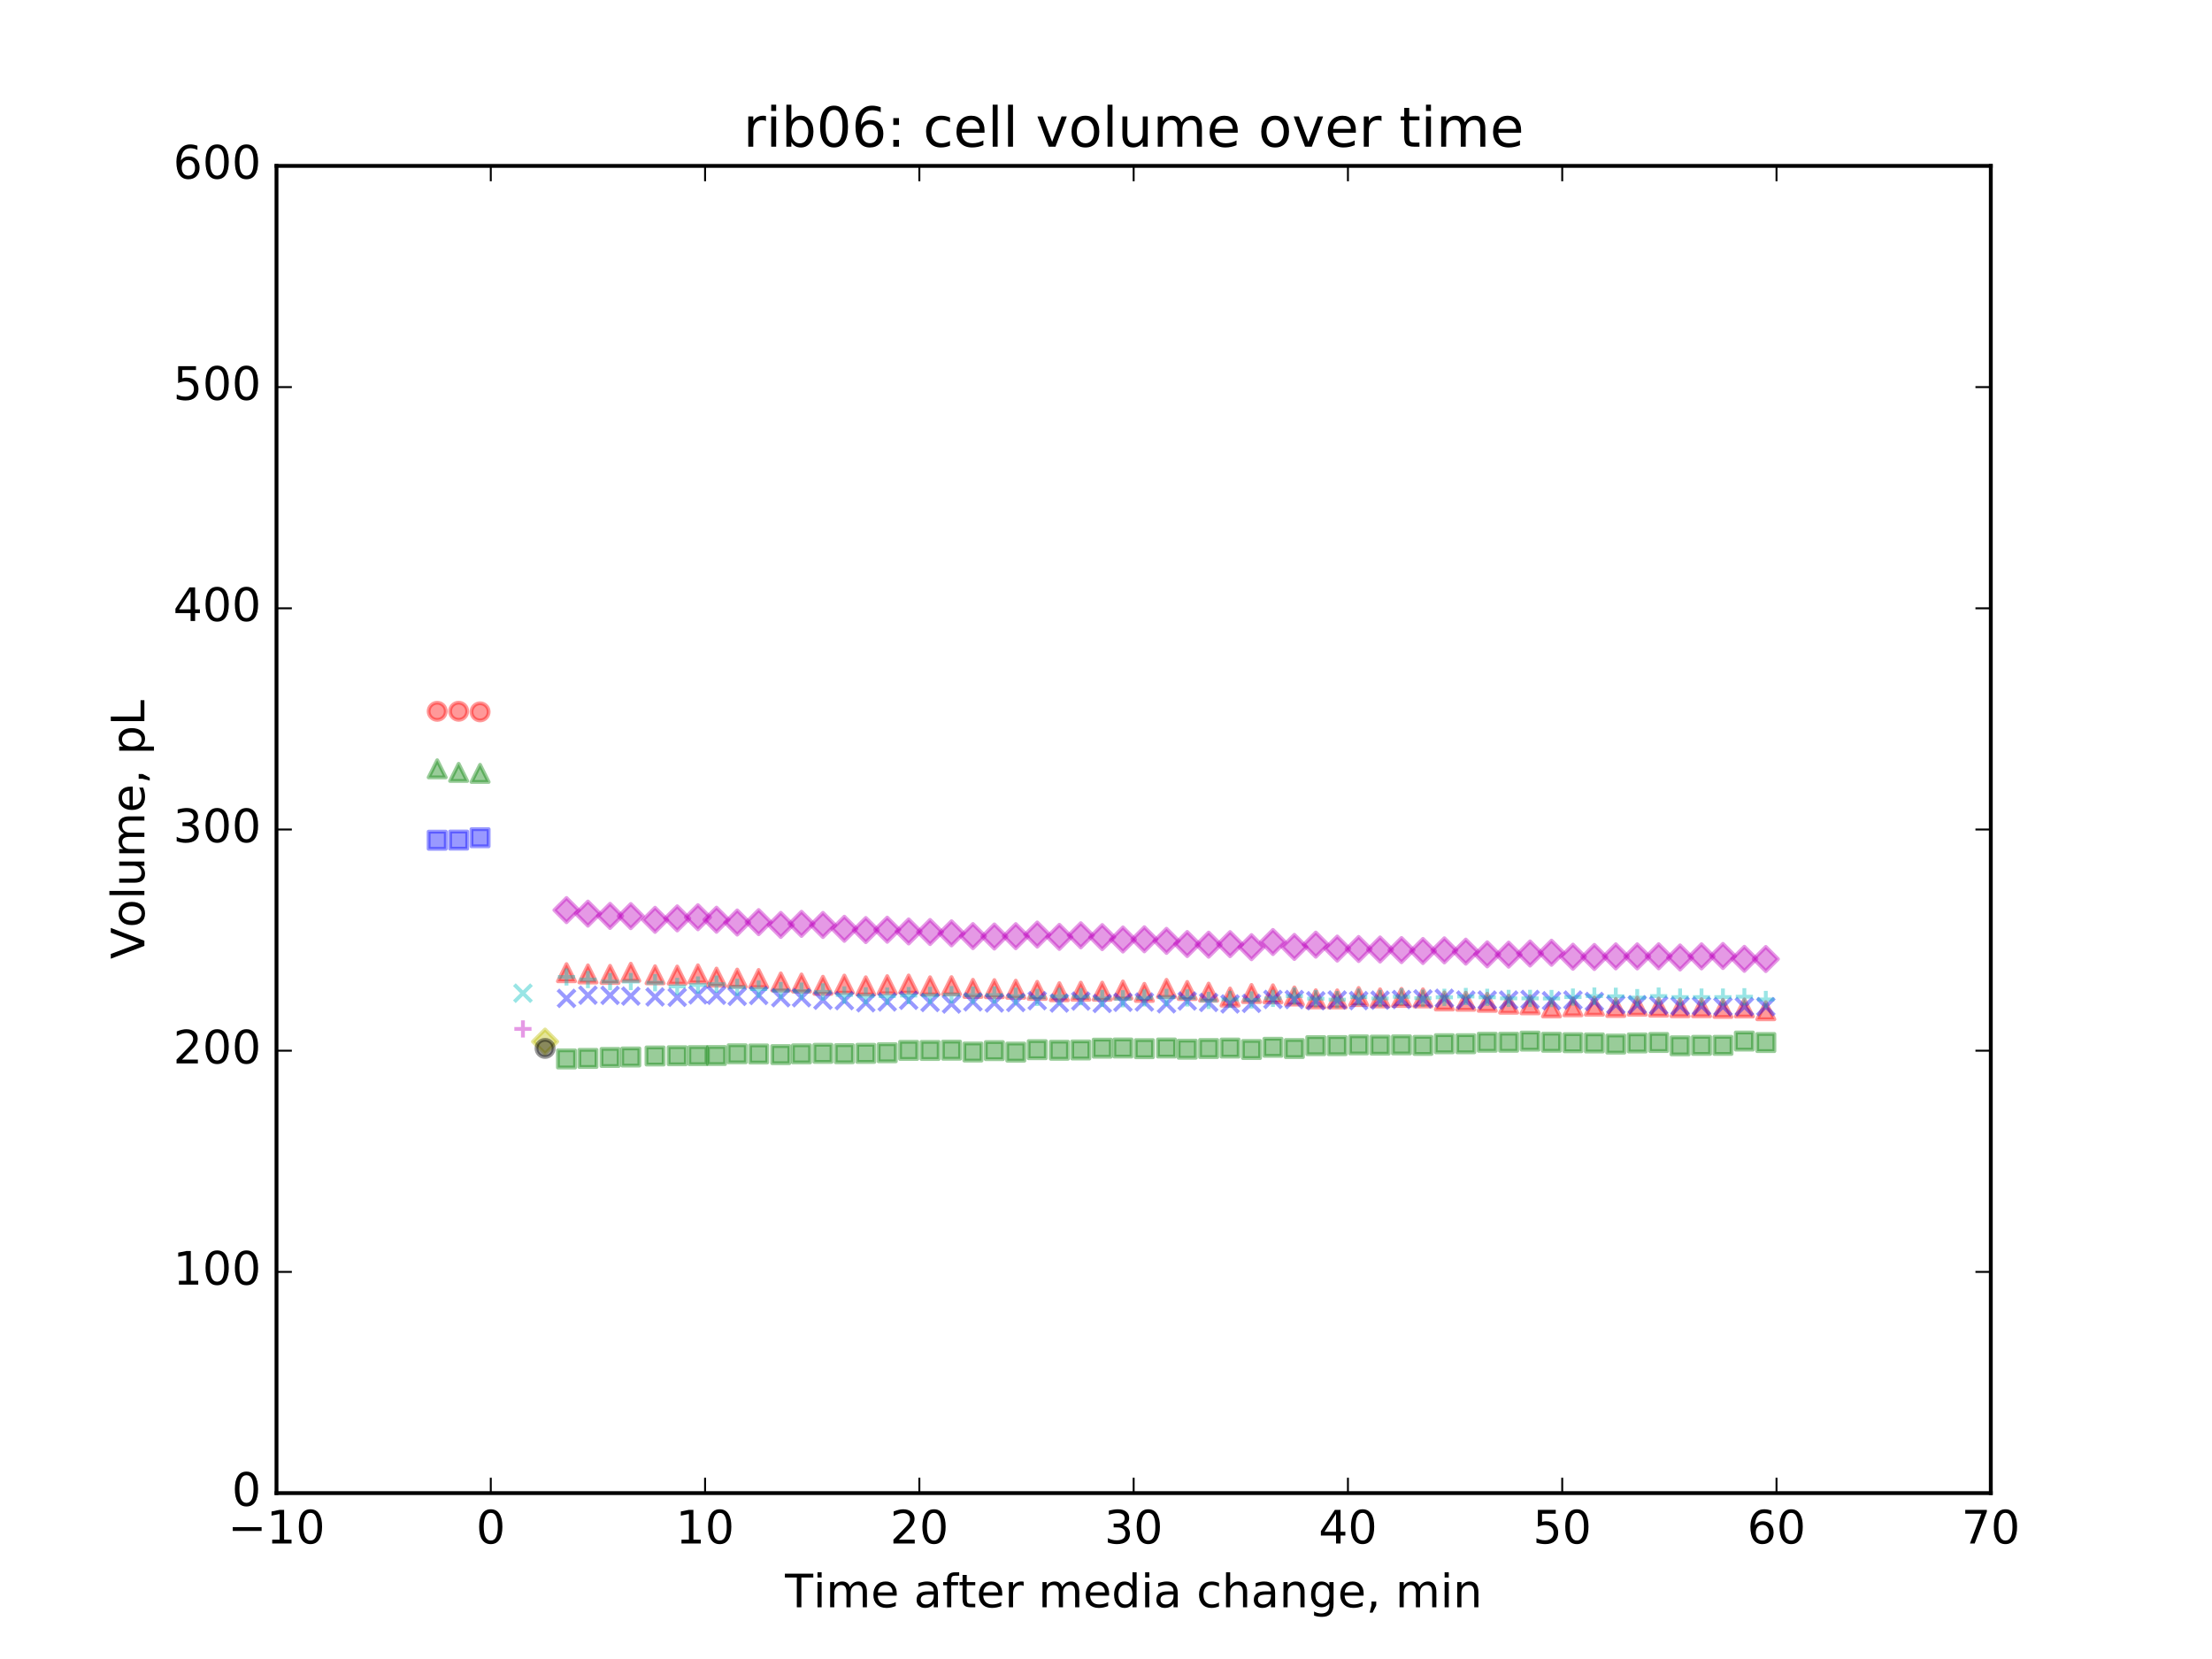 <?xml version="1.0" encoding="utf-8" standalone="no"?>
<!DOCTYPE svg PUBLIC "-//W3C//DTD SVG 1.1//EN"
  "http://www.w3.org/Graphics/SVG/1.1/DTD/svg11.dtd">
<!-- Created with matplotlib (http://matplotlib.org/) -->
<svg height="432pt" version="1.1" viewBox="0 0 576 432" width="576pt" xmlns="http://www.w3.org/2000/svg" xmlns:xlink="http://www.w3.org/1999/xlink">
 <defs>
  <style type="text/css">
*{stroke-linecap:butt;stroke-linejoin:round;stroke-miterlimit:100000;}
  </style>
 </defs>
 <g id="figure_1">
  <g id="patch_1">
   <path d="M 0 432 
L 576 432 
L 576 0 
L 0 0 
z
" style="fill:#ffffff;"/>
  </g>
  <g id="axes_1">
   <g id="patch_2">
    <path d="M 72 388.8 
L 518.4 388.8 
L 518.4 43.2 
L 72 43.2 
z
" style="fill:#ffffff;"/>
   </g>
   <g id="PathCollection_1">
    <defs>
     <path d="M 0 2.236 
C 0.593 2.236 1.162 2 1.581 1.581 
C 2 1.162 2.236 0.593 2.236 0 
C 2.236 -0.593 2 -1.162 1.581 -1.581 
C 1.162 -2 0.593 -2.236 0 -2.236 
C -0.593 -2.236 -1.162 -2 -1.581 -1.581 
C -2 -1.162 -2.236 -0.593 -2.236 0 
C -2.236 0.593 -2 1.162 -1.581 1.581 
C -1.162 2 -0.593 2.236 0 2.236 
z
" id="mf6ff3ce9cc" style="stroke:#ff0000;stroke-opacity:0.4;"/>
    </defs>
    <g clip-path="url(#pbded662749)">
     <use style="fill:#ff0000;fill-opacity:0.4;stroke:#ff0000;stroke-opacity:0.4;" x="113.85" xlink:href="#mf6ff3ce9cc" y="185.222"/>
     <use style="fill:#ff0000;fill-opacity:0.4;stroke:#ff0000;stroke-opacity:0.4;" x="119.43" xlink:href="#mf6ff3ce9cc" y="185.21"/>
     <use style="fill:#ff0000;fill-opacity:0.4;stroke:#ff0000;stroke-opacity:0.4;" x="125.01" xlink:href="#mf6ff3ce9cc" y="185.365"/>
    </g>
   </g>
   <g id="PathCollection_2">
    <defs>
     <path d="M 0 -2.236 
L -2.236 2.236 
L 2.236 2.236 
z
" id="m0d2bc88f0c" style="stroke:#008000;stroke-opacity:0.4;"/>
    </defs>
    <g clip-path="url(#pbded662749)">
     <use style="fill:#008000;fill-opacity:0.4;stroke:#008000;stroke-opacity:0.4;" x="113.85" xlink:href="#m0d2bc88f0c" y="200.198"/>
     <use style="fill:#008000;fill-opacity:0.4;stroke:#008000;stroke-opacity:0.4;" x="119.43" xlink:href="#m0d2bc88f0c" y="201.129"/>
     <use style="fill:#008000;fill-opacity:0.4;stroke:#008000;stroke-opacity:0.4;" x="125.01" xlink:href="#m0d2bc88f0c" y="201.385"/>
    </g>
   </g>
   <g id="PathCollection_3">
    <defs>
     <path d="M -2.236 2.236 
L 2.236 2.236 
L 2.236 -2.236 
L -2.236 -2.236 
z
" id="m12ef540691" style="stroke:#0000ff;stroke-opacity:0.4;"/>
    </defs>
    <g clip-path="url(#pbded662749)">
     <use style="fill:#0000ff;fill-opacity:0.4;stroke:#0000ff;stroke-opacity:0.4;" x="113.85" xlink:href="#m12ef540691" y="218.798"/>
     <use style="fill:#0000ff;fill-opacity:0.4;stroke:#0000ff;stroke-opacity:0.4;" x="119.43" xlink:href="#m12ef540691" y="218.762"/>
     <use style="fill:#0000ff;fill-opacity:0.4;stroke:#0000ff;stroke-opacity:0.4;" x="125.01" xlink:href="#m12ef540691" y="218.147"/>
    </g>
   </g>
   <g id="PathCollection_4">
    <defs>
     <path d="M -2.236 2.236 
L 2.236 -2.236 
M -2.236 -2.236 
L 2.236 2.236 
" id="m73b1f18c56" style="stroke:#00bfbf;stroke-opacity:0.4;"/>
    </defs>
    <g clip-path="url(#pbded662749)">
     <use style="fill:#00bfbf;fill-opacity:0.4;stroke:#00bfbf;stroke-opacity:0.4;" x="136.17" xlink:href="#m73b1f18c56" y="258.627"/>
    </g>
   </g>
   <g id="PathCollection_5">
    <defs>
     <path d="M -2.236 0 
L 2.236 0 
M 0 2.236 
L 0 -2.236 
" id="mec0a0c1186" style="stroke:#bf00bf;stroke-opacity:0.4;"/>
    </defs>
    <g clip-path="url(#pbded662749)">
     <use style="fill:#bf00bf;fill-opacity:0.4;stroke:#bf00bf;stroke-opacity:0.4;" x="136.17" xlink:href="#mec0a0c1186" y="267.931"/>
    </g>
   </g>
   <g id="PathCollection_6">
    <defs>
     <path d="M 0 3.162 
L 3.162 0 
L 0 -3.162 
L -3.162 0 
z
" id="m055be84370" style="stroke:#bfbf00;stroke-opacity:0.4;"/>
    </defs>
    <g clip-path="url(#pbded662749)">
     <use style="fill:#bfbf00;fill-opacity:0.4;stroke:#bfbf00;stroke-opacity:0.4;" x="141.936" xlink:href="#m055be84370" y="271.23"/>
    </g>
   </g>
   <g id="PathCollection_7">
    <defs>
     <path d="M 0 2.236 
C 0.593 2.236 1.162 2 1.581 1.581 
C 2 1.162 2.236 0.593 2.236 0 
C 2.236 -0.593 2 -1.162 1.581 -1.581 
C 1.162 -2 0.593 -2.236 0 -2.236 
C -0.593 -2.236 -1.162 -2 -1.581 -1.581 
C -2 -1.162 -2.236 -0.593 -2.236 0 
C -2.236 0.593 -2 1.162 -1.581 1.581 
C -1.162 2 -0.593 2.236 0 2.236 
z
" id="me105312937" style="stroke:#000000;stroke-opacity:0.4;"/>
    </defs>
    <g clip-path="url(#pbded662749)">
     <use style="fill-opacity:0.4;stroke:#000000;stroke-opacity:0.4;" x="141.936" xlink:href="#me105312937" y="273.001"/>
    </g>
   </g>
   <g id="PathCollection_8">
    <defs>
     <path d="M 0 -2.236 
L -2.236 2.236 
L 2.236 2.236 
z
" id="m8c73e0af51" style="stroke:#ff0000;stroke-opacity:0.4;"/>
    </defs>
    <g clip-path="url(#pbded662749)">
     <use style="fill:#ff0000;fill-opacity:0.4;stroke:#ff0000;stroke-opacity:0.4;" x="147.516" xlink:href="#m8c73e0af51" y="253.284"/>
     <use style="fill:#ff0000;fill-opacity:0.4;stroke:#ff0000;stroke-opacity:0.4;" x="153.096" xlink:href="#m8c73e0af51" y="253.609"/>
     <use style="fill:#ff0000;fill-opacity:0.4;stroke:#ff0000;stroke-opacity:0.4;" x="158.862" xlink:href="#m8c73e0af51" y="253.722"/>
     <use style="fill:#ff0000;fill-opacity:0.4;stroke:#ff0000;stroke-opacity:0.4;" x="164.256" xlink:href="#m8c73e0af51" y="253.177"/>
     <use style="fill:#ff0000;fill-opacity:0.4;stroke:#ff0000;stroke-opacity:0.4;" x="170.58" xlink:href="#m8c73e0af51" y="253.832"/>
     <use style="fill:#ff0000;fill-opacity:0.4;stroke:#ff0000;stroke-opacity:0.4;" x="176.346" xlink:href="#m8c73e0af51" y="253.914"/>
     <use style="fill:#ff0000;fill-opacity:0.4;stroke:#ff0000;stroke-opacity:0.4;" x="181.74" xlink:href="#m8c73e0af51" y="253.592"/>
     <use style="fill:#ff0000;fill-opacity:0.4;stroke:#ff0000;stroke-opacity:0.4;" x="186.576" xlink:href="#m8c73e0af51" y="254.439"/>
     <use style="fill:#ff0000;fill-opacity:0.4;stroke:#ff0000;stroke-opacity:0.4;" x="191.97" xlink:href="#m8c73e0af51" y="254.695"/>
     <use style="fill:#ff0000;fill-opacity:0.4;stroke:#ff0000;stroke-opacity:0.4;" x="197.55" xlink:href="#m8c73e0af51" y="254.802"/>
     <use style="fill:#ff0000;fill-opacity:0.4;stroke:#ff0000;stroke-opacity:0.4;" x="203.316" xlink:href="#m8c73e0af51" y="255.694"/>
     <use style="fill:#ff0000;fill-opacity:0.4;stroke:#ff0000;stroke-opacity:0.4;" x="208.71" xlink:href="#m8c73e0af51" y="255.976"/>
     <use style="fill:#ff0000;fill-opacity:0.4;stroke:#ff0000;stroke-opacity:0.4;" x="214.29" xlink:href="#m8c73e0af51" y="256.569"/>
     <use style="fill:#ff0000;fill-opacity:0.4;stroke:#ff0000;stroke-opacity:0.4;" x="219.87" xlink:href="#m8c73e0af51" y="256.258"/>
     <use style="fill:#ff0000;fill-opacity:0.4;stroke:#ff0000;stroke-opacity:0.4;" x="225.45" xlink:href="#m8c73e0af51" y="256.708"/>
     <use style="fill:#ff0000;fill-opacity:0.4;stroke:#ff0000;stroke-opacity:0.4;" x="231.03" xlink:href="#m8c73e0af51" y="256.414"/>
     <use style="fill:#ff0000;fill-opacity:0.4;stroke:#ff0000;stroke-opacity:0.4;" x="236.61" xlink:href="#m8c73e0af51" y="256.239"/>
     <use style="fill:#ff0000;fill-opacity:0.4;stroke:#ff0000;stroke-opacity:0.4;" x="242.19" xlink:href="#m8c73e0af51" y="256.703"/>
     <use style="fill:#ff0000;fill-opacity:0.4;stroke:#ff0000;stroke-opacity:0.4;" x="247.77" xlink:href="#m8c73e0af51" y="256.673"/>
     <use style="fill:#ff0000;fill-opacity:0.4;stroke:#ff0000;stroke-opacity:0.4;" x="253.35" xlink:href="#m8c73e0af51" y="257.365"/>
     <use style="fill:#ff0000;fill-opacity:0.4;stroke:#ff0000;stroke-opacity:0.4;" x="258.93" xlink:href="#m8c73e0af51" y="257.442"/>
     <use style="fill:#ff0000;fill-opacity:0.4;stroke:#ff0000;stroke-opacity:0.4;" x="264.51" xlink:href="#m8c73e0af51" y="257.589"/>
     <use style="fill:#ff0000;fill-opacity:0.4;stroke:#ff0000;stroke-opacity:0.4;" x="270.09" xlink:href="#m8c73e0af51" y="257.893"/>
     <use style="fill:#ff0000;fill-opacity:0.4;stroke:#ff0000;stroke-opacity:0.4;" x="275.856" xlink:href="#m8c73e0af51" y="258.242"/>
     <use style="fill:#ff0000;fill-opacity:0.4;stroke:#ff0000;stroke-opacity:0.4;" x="281.436" xlink:href="#m8c73e0af51" y="258.104"/>
     <use style="fill:#ff0000;fill-opacity:0.4;stroke:#ff0000;stroke-opacity:0.4;" x="287.016" xlink:href="#m8c73e0af51" y="258.104"/>
     <use style="fill:#ff0000;fill-opacity:0.4;stroke:#ff0000;stroke-opacity:0.4;" x="292.41" xlink:href="#m8c73e0af51" y="257.793"/>
     <use style="fill:#ff0000;fill-opacity:0.4;stroke:#ff0000;stroke-opacity:0.4;" x="297.99" xlink:href="#m8c73e0af51" y="258.412"/>
     <use style="fill:#ff0000;fill-opacity:0.4;stroke:#ff0000;stroke-opacity:0.4;" x="303.756" xlink:href="#m8c73e0af51" y="257.375"/>
     <use style="fill:#ff0000;fill-opacity:0.4;stroke:#ff0000;stroke-opacity:0.4;" x="309.15" xlink:href="#m8c73e0af51" y="257.919"/>
     <use style="fill:#ff0000;fill-opacity:0.4;stroke:#ff0000;stroke-opacity:0.4;" x="314.73" xlink:href="#m8c73e0af51" y="258.357"/>
     <use style="fill:#ff0000;fill-opacity:0.4;stroke:#ff0000;stroke-opacity:0.4;" x="320.31" xlink:href="#m8c73e0af51" y="259.634"/>
     <use style="fill:#ff0000;fill-opacity:0.4;stroke:#ff0000;stroke-opacity:0.4;" x="325.89" xlink:href="#m8c73e0af51" y="258.706"/>
     <use style="fill:#ff0000;fill-opacity:0.4;stroke:#ff0000;stroke-opacity:0.4;" x="331.47" xlink:href="#m8c73e0af51" y="258.79"/>
     <use style="fill:#ff0000;fill-opacity:0.4;stroke:#ff0000;stroke-opacity:0.4;" x="337.05" xlink:href="#m8c73e0af51" y="259.35"/>
     <use style="fill:#ff0000;fill-opacity:0.4;stroke:#ff0000;stroke-opacity:0.4;" x="342.63" xlink:href="#m8c73e0af51" y="260.084"/>
     <use style="fill:#ff0000;fill-opacity:0.4;stroke:#ff0000;stroke-opacity:0.4;" x="348.21" xlink:href="#m8c73e0af51" y="260.109"/>
     <use style="fill:#ff0000;fill-opacity:0.4;stroke:#ff0000;stroke-opacity:0.4;" x="353.79" xlink:href="#m8c73e0af51" y="259.491"/>
     <use style="fill:#ff0000;fill-opacity:0.4;stroke:#ff0000;stroke-opacity:0.4;" x="359.37" xlink:href="#m8c73e0af51" y="259.841"/>
     <use style="fill:#ff0000;fill-opacity:0.4;stroke:#ff0000;stroke-opacity:0.4;" x="364.95" xlink:href="#m8c73e0af51" y="259.72"/>
     <use style="fill:#ff0000;fill-opacity:0.4;stroke:#ff0000;stroke-opacity:0.4;" x="370.53" xlink:href="#m8c73e0af51" y="259.846"/>
     <use style="fill:#ff0000;fill-opacity:0.4;stroke:#ff0000;stroke-opacity:0.4;" x="376.11" xlink:href="#m8c73e0af51" y="260.642"/>
     <use style="fill:#ff0000;fill-opacity:0.4;stroke:#ff0000;stroke-opacity:0.4;" x="381.69" xlink:href="#m8c73e0af51" y="260.719"/>
     <use style="fill:#ff0000;fill-opacity:0.4;stroke:#ff0000;stroke-opacity:0.4;" x="387.27" xlink:href="#m8c73e0af51" y="260.996"/>
     <use style="fill:#ff0000;fill-opacity:0.4;stroke:#ff0000;stroke-opacity:0.4;" x="392.85" xlink:href="#m8c73e0af51" y="261.483"/>
     <use style="fill:#ff0000;fill-opacity:0.4;stroke:#ff0000;stroke-opacity:0.4;" x="398.43" xlink:href="#m8c73e0af51" y="261.641"/>
     <use style="fill:#ff0000;fill-opacity:0.4;stroke:#ff0000;stroke-opacity:0.4;" x="404.01" xlink:href="#m8c73e0af51" y="262.451"/>
     <use style="fill:#ff0000;fill-opacity:0.4;stroke:#ff0000;stroke-opacity:0.4;" x="409.59" xlink:href="#m8c73e0af51" y="262.168"/>
     <use style="fill:#ff0000;fill-opacity:0.4;stroke:#ff0000;stroke-opacity:0.4;" x="415.17" xlink:href="#m8c73e0af51" y="261.994"/>
     <use style="fill:#ff0000;fill-opacity:0.4;stroke:#ff0000;stroke-opacity:0.4;" x="420.75" xlink:href="#m8c73e0af51" y="262.343"/>
     <use style="fill:#ff0000;fill-opacity:0.4;stroke:#ff0000;stroke-opacity:0.4;" x="426.33" xlink:href="#m8c73e0af51" y="261.994"/>
     <use style="fill:#ff0000;fill-opacity:0.4;stroke:#ff0000;stroke-opacity:0.4;" x="431.91" xlink:href="#m8c73e0af51" y="262.25"/>
     <use style="fill:#ff0000;fill-opacity:0.4;stroke:#ff0000;stroke-opacity:0.4;" x="437.49" xlink:href="#m8c73e0af51" y="262.402"/>
     <use style="fill:#ff0000;fill-opacity:0.4;stroke:#ff0000;stroke-opacity:0.4;" x="443.07" xlink:href="#m8c73e0af51" y="262.406"/>
     <use style="fill:#ff0000;fill-opacity:0.4;stroke:#ff0000;stroke-opacity:0.4;" x="448.65" xlink:href="#m8c73e0af51" y="262.578"/>
     <use style="fill:#ff0000;fill-opacity:0.4;stroke:#ff0000;stroke-opacity:0.4;" x="454.23" xlink:href="#m8c73e0af51" y="262.472"/>
     <use style="fill:#ff0000;fill-opacity:0.4;stroke:#ff0000;stroke-opacity:0.4;" x="459.81" xlink:href="#m8c73e0af51" y="263.184"/>
    </g>
   </g>
   <g id="PathCollection_9">
    <defs>
     <path d="M -2.236 2.236 
L 2.236 2.236 
L 2.236 -2.236 
L -2.236 -2.236 
z
" id="m962de56ca7" style="stroke:#008000;stroke-opacity:0.4;"/>
    </defs>
    <g clip-path="url(#pbded662749)">
     <use style="fill:#008000;fill-opacity:0.4;stroke:#008000;stroke-opacity:0.4;" x="147.516" xlink:href="#m962de56ca7" y="275.748"/>
     <use style="fill:#008000;fill-opacity:0.4;stroke:#008000;stroke-opacity:0.4;" x="153.096" xlink:href="#m962de56ca7" y="275.601"/>
     <use style="fill:#008000;fill-opacity:0.4;stroke:#008000;stroke-opacity:0.4;" x="158.862" xlink:href="#m962de56ca7" y="275.362"/>
     <use style="fill:#008000;fill-opacity:0.4;stroke:#008000;stroke-opacity:0.4;" x="164.256" xlink:href="#m962de56ca7" y="275.244"/>
     <use style="fill:#008000;fill-opacity:0.4;stroke:#008000;stroke-opacity:0.4;" x="170.58" xlink:href="#m962de56ca7" y="274.976"/>
     <use style="fill:#008000;fill-opacity:0.4;stroke:#008000;stroke-opacity:0.4;" x="176.346" xlink:href="#m962de56ca7" y="274.911"/>
     <use style="fill:#008000;fill-opacity:0.4;stroke:#008000;stroke-opacity:0.4;" x="181.74" xlink:href="#m962de56ca7" y="274.884"/>
     <use style="fill:#008000;fill-opacity:0.4;stroke:#008000;stroke-opacity:0.4;" x="186.576" xlink:href="#m962de56ca7" y="274.853"/>
     <use style="fill:#008000;fill-opacity:0.4;stroke:#008000;stroke-opacity:0.4;" x="191.97" xlink:href="#m962de56ca7" y="274.406"/>
     <use style="fill:#008000;fill-opacity:0.4;stroke:#008000;stroke-opacity:0.4;" x="197.55" xlink:href="#m962de56ca7" y="274.447"/>
     <use style="fill:#008000;fill-opacity:0.4;stroke:#008000;stroke-opacity:0.4;" x="203.316" xlink:href="#m962de56ca7" y="274.617"/>
     <use style="fill:#008000;fill-opacity:0.4;stroke:#008000;stroke-opacity:0.4;" x="208.71" xlink:href="#m962de56ca7" y="274.425"/>
     <use style="fill:#008000;fill-opacity:0.4;stroke:#008000;stroke-opacity:0.4;" x="214.29" xlink:href="#m962de56ca7" y="274.291"/>
     <use style="fill:#008000;fill-opacity:0.4;stroke:#008000;stroke-opacity:0.4;" x="219.87" xlink:href="#m962de56ca7" y="274.385"/>
     <use style="fill:#008000;fill-opacity:0.4;stroke:#008000;stroke-opacity:0.4;" x="225.45" xlink:href="#m962de56ca7" y="274.291"/>
     <use style="fill:#008000;fill-opacity:0.4;stroke:#008000;stroke-opacity:0.4;" x="231.03" xlink:href="#m962de56ca7" y="274.138"/>
     <use style="fill:#008000;fill-opacity:0.4;stroke:#008000;stroke-opacity:0.4;" x="236.61" xlink:href="#m962de56ca7" y="273.515"/>
     <use style="fill:#008000;fill-opacity:0.4;stroke:#008000;stroke-opacity:0.4;" x="242.19" xlink:href="#m962de56ca7" y="273.528"/>
     <use style="fill:#008000;fill-opacity:0.4;stroke:#008000;stroke-opacity:0.4;" x="247.77" xlink:href="#m962de56ca7" y="273.464"/>
     <use style="fill:#008000;fill-opacity:0.4;stroke:#008000;stroke-opacity:0.4;" x="253.35" xlink:href="#m962de56ca7" y="273.944"/>
     <use style="fill:#008000;fill-opacity:0.4;stroke:#008000;stroke-opacity:0.4;" x="258.93" xlink:href="#m962de56ca7" y="273.581"/>
     <use style="fill:#008000;fill-opacity:0.4;stroke:#008000;stroke-opacity:0.4;" x="264.51" xlink:href="#m962de56ca7" y="273.967"/>
     <use style="fill:#008000;fill-opacity:0.4;stroke:#008000;stroke-opacity:0.4;" x="270.09" xlink:href="#m962de56ca7" y="273.335"/>
     <use style="fill:#008000;fill-opacity:0.4;stroke:#008000;stroke-opacity:0.4;" x="275.856" xlink:href="#m962de56ca7" y="273.476"/>
     <use style="fill:#008000;fill-opacity:0.4;stroke:#008000;stroke-opacity:0.4;" x="281.436" xlink:href="#m962de56ca7" y="273.408"/>
     <use style="fill:#008000;fill-opacity:0.4;stroke:#008000;stroke-opacity:0.4;" x="287.016" xlink:href="#m962de56ca7" y="272.943"/>
     <use style="fill:#008000;fill-opacity:0.4;stroke:#008000;stroke-opacity:0.4;" x="292.41" xlink:href="#m962de56ca7" y="272.905"/>
     <use style="fill:#008000;fill-opacity:0.4;stroke:#008000;stroke-opacity:0.4;" x="297.99" xlink:href="#m962de56ca7" y="273.066"/>
     <use style="fill:#008000;fill-opacity:0.4;stroke:#008000;stroke-opacity:0.4;" x="303.756" xlink:href="#m962de56ca7" y="272.905"/>
     <use style="fill:#008000;fill-opacity:0.4;stroke:#008000;stroke-opacity:0.4;" x="309.15" xlink:href="#m962de56ca7" y="273.208"/>
     <use style="fill:#008000;fill-opacity:0.4;stroke:#008000;stroke-opacity:0.4;" x="314.73" xlink:href="#m962de56ca7" y="273.036"/>
     <use style="fill:#008000;fill-opacity:0.4;stroke:#008000;stroke-opacity:0.4;" x="320.31" xlink:href="#m962de56ca7" y="272.917"/>
     <use style="fill:#008000;fill-opacity:0.4;stroke:#008000;stroke-opacity:0.4;" x="325.89" xlink:href="#m962de56ca7" y="273.285"/>
     <use style="fill:#008000;fill-opacity:0.4;stroke:#008000;stroke-opacity:0.4;" x="331.47" xlink:href="#m962de56ca7" y="272.721"/>
     <use style="fill:#008000;fill-opacity:0.4;stroke:#008000;stroke-opacity:0.4;" x="337.05" xlink:href="#m962de56ca7" y="273.039"/>
     <use style="fill:#008000;fill-opacity:0.4;stroke:#008000;stroke-opacity:0.4;" x="342.63" xlink:href="#m962de56ca7" y="272.288"/>
     <use style="fill:#008000;fill-opacity:0.4;stroke:#008000;stroke-opacity:0.4;" x="348.21" xlink:href="#m962de56ca7" y="272.279"/>
     <use style="fill:#008000;fill-opacity:0.4;stroke:#008000;stroke-opacity:0.4;" x="353.79" xlink:href="#m962de56ca7" y="272.083"/>
     <use style="fill:#008000;fill-opacity:0.4;stroke:#008000;stroke-opacity:0.4;" x="359.37" xlink:href="#m962de56ca7" y="272.152"/>
     <use style="fill:#008000;fill-opacity:0.4;stroke:#008000;stroke-opacity:0.4;" x="364.95" xlink:href="#m962de56ca7" y="272.083"/>
     <use style="fill:#008000;fill-opacity:0.4;stroke:#008000;stroke-opacity:0.4;" x="370.53" xlink:href="#m962de56ca7" y="272.216"/>
     <use style="fill:#008000;fill-opacity:0.4;stroke:#008000;stroke-opacity:0.4;" x="376.11" xlink:href="#m962de56ca7" y="271.785"/>
     <use style="fill:#008000;fill-opacity:0.4;stroke:#008000;stroke-opacity:0.4;" x="381.69" xlink:href="#m962de56ca7" y="271.785"/>
     <use style="fill:#008000;fill-opacity:0.4;stroke:#008000;stroke-opacity:0.4;" x="387.27" xlink:href="#m962de56ca7" y="271.401"/>
     <use style="fill:#008000;fill-opacity:0.4;stroke:#008000;stroke-opacity:0.4;" x="392.85" xlink:href="#m962de56ca7" y="271.392"/>
     <use style="fill:#008000;fill-opacity:0.4;stroke:#008000;stroke-opacity:0.4;" x="398.43" xlink:href="#m962de56ca7" y="271.105"/>
     <use style="fill:#008000;fill-opacity:0.4;stroke:#008000;stroke-opacity:0.4;" x="404.01" xlink:href="#m962de56ca7" y="271.401"/>
     <use style="fill:#008000;fill-opacity:0.4;stroke:#008000;stroke-opacity:0.4;" x="409.59" xlink:href="#m962de56ca7" y="271.514"/>
     <use style="fill:#008000;fill-opacity:0.4;stroke:#008000;stroke-opacity:0.4;" x="415.17" xlink:href="#m962de56ca7" y="271.575"/>
     <use style="fill:#008000;fill-opacity:0.4;stroke:#008000;stroke-opacity:0.4;" x="420.75" xlink:href="#m962de56ca7" y="271.868"/>
     <use style="fill:#008000;fill-opacity:0.4;stroke:#008000;stroke-opacity:0.4;" x="426.33" xlink:href="#m962de56ca7" y="271.584"/>
     <use style="fill:#008000;fill-opacity:0.4;stroke:#008000;stroke-opacity:0.4;" x="431.91" xlink:href="#m962de56ca7" y="271.457"/>
     <use style="fill:#008000;fill-opacity:0.4;stroke:#008000;stroke-opacity:0.4;" x="437.49" xlink:href="#m962de56ca7" y="272.338"/>
     <use style="fill:#008000;fill-opacity:0.4;stroke:#008000;stroke-opacity:0.4;" x="443.07" xlink:href="#m962de56ca7" y="272.211"/>
     <use style="fill:#008000;fill-opacity:0.4;stroke:#008000;stroke-opacity:0.4;" x="448.65" xlink:href="#m962de56ca7" y="272.211"/>
     <use style="fill:#008000;fill-opacity:0.4;stroke:#008000;stroke-opacity:0.4;" x="454.23" xlink:href="#m962de56ca7" y="271.092"/>
     <use style="fill:#008000;fill-opacity:0.4;stroke:#008000;stroke-opacity:0.4;" x="459.81" xlink:href="#m962de56ca7" y="271.473"/>
    </g>
   </g>
   <g id="PathCollection_10">
    <defs>
     <path d="M -2.236 2.236 
L 2.236 -2.236 
M -2.236 -2.236 
L 2.236 2.236 
" id="md435969d91" style="stroke:#0000ff;stroke-opacity:0.4;"/>
    </defs>
    <g clip-path="url(#pbded662749)">
     <use style="fill:#0000ff;fill-opacity:0.4;stroke:#0000ff;stroke-opacity:0.4;" x="147.516" xlink:href="#md435969d91" y="259.977"/>
     <use style="fill:#0000ff;fill-opacity:0.4;stroke:#0000ff;stroke-opacity:0.4;" x="153.096" xlink:href="#md435969d91" y="259.145"/>
     <use style="fill:#0000ff;fill-opacity:0.4;stroke:#0000ff;stroke-opacity:0.4;" x="158.862" xlink:href="#md435969d91" y="259.186"/>
     <use style="fill:#0000ff;fill-opacity:0.4;stroke:#0000ff;stroke-opacity:0.4;" x="164.256" xlink:href="#md435969d91" y="259.379"/>
     <use style="fill:#0000ff;fill-opacity:0.4;stroke:#0000ff;stroke-opacity:0.4;" x="170.58" xlink:href="#md435969d91" y="259.598"/>
     <use style="fill:#0000ff;fill-opacity:0.4;stroke:#0000ff;stroke-opacity:0.4;" x="176.346" xlink:href="#md435969d91" y="259.698"/>
     <use style="fill:#0000ff;fill-opacity:0.4;stroke:#0000ff;stroke-opacity:0.4;" x="181.74" xlink:href="#md435969d91" y="259.059"/>
     <use style="fill:#0000ff;fill-opacity:0.4;stroke:#0000ff;stroke-opacity:0.4;" x="186.576" xlink:href="#md435969d91" y="259.162"/>
     <use style="fill:#0000ff;fill-opacity:0.4;stroke:#0000ff;stroke-opacity:0.4;" x="191.97" xlink:href="#md435969d91" y="259.45"/>
     <use style="fill:#0000ff;fill-opacity:0.4;stroke:#0000ff;stroke-opacity:0.4;" x="197.55" xlink:href="#md435969d91" y="259.218"/>
     <use style="fill:#0000ff;fill-opacity:0.4;stroke:#0000ff;stroke-opacity:0.4;" x="203.316" xlink:href="#md435969d91" y="259.797"/>
     <use style="fill:#0000ff;fill-opacity:0.4;stroke:#0000ff;stroke-opacity:0.4;" x="208.71" xlink:href="#md435969d91" y="259.807"/>
     <use style="fill:#0000ff;fill-opacity:0.4;stroke:#0000ff;stroke-opacity:0.4;" x="214.29" xlink:href="#md435969d91" y="260.468"/>
     <use style="fill:#0000ff;fill-opacity:0.4;stroke:#0000ff;stroke-opacity:0.4;" x="219.87" xlink:href="#md435969d91" y="260.568"/>
     <use style="fill:#0000ff;fill-opacity:0.4;stroke:#0000ff;stroke-opacity:0.4;" x="225.45" xlink:href="#md435969d91" y="261.118"/>
     <use style="fill:#0000ff;fill-opacity:0.4;stroke:#0000ff;stroke-opacity:0.4;" x="231.03" xlink:href="#md435969d91" y="260.903"/>
     <use style="fill:#0000ff;fill-opacity:0.4;stroke:#0000ff;stroke-opacity:0.4;" x="236.61" xlink:href="#md435969d91" y="260.477"/>
     <use style="fill:#0000ff;fill-opacity:0.4;stroke:#0000ff;stroke-opacity:0.4;" x="242.19" xlink:href="#md435969d91" y="261.042"/>
     <use style="fill:#0000ff;fill-opacity:0.4;stroke:#0000ff;stroke-opacity:0.4;" x="247.77" xlink:href="#md435969d91" y="261.45"/>
     <use style="fill:#0000ff;fill-opacity:0.4;stroke:#0000ff;stroke-opacity:0.4;" x="253.35" xlink:href="#md435969d91" y="260.88"/>
     <use style="fill:#0000ff;fill-opacity:0.4;stroke:#0000ff;stroke-opacity:0.4;" x="258.93" xlink:href="#md435969d91" y="261.173"/>
     <use style="fill:#0000ff;fill-opacity:0.4;stroke:#0000ff;stroke-opacity:0.4;" x="264.51" xlink:href="#md435969d91" y="261.048"/>
     <use style="fill:#0000ff;fill-opacity:0.4;stroke:#0000ff;stroke-opacity:0.4;" x="270.09" xlink:href="#md435969d91" y="260.577"/>
     <use style="fill:#0000ff;fill-opacity:0.4;stroke:#0000ff;stroke-opacity:0.4;" x="275.856" xlink:href="#md435969d91" y="261.187"/>
     <use style="fill:#0000ff;fill-opacity:0.4;stroke:#0000ff;stroke-opacity:0.4;" x="281.436" xlink:href="#md435969d91" y="260.677"/>
     <use style="fill:#0000ff;fill-opacity:0.4;stroke:#0000ff;stroke-opacity:0.4;" x="287.016" xlink:href="#md435969d91" y="261.295"/>
     <use style="fill:#0000ff;fill-opacity:0.4;stroke:#0000ff;stroke-opacity:0.4;" x="292.41" xlink:href="#md435969d91" y="260.993"/>
     <use style="fill:#0000ff;fill-opacity:0.4;stroke:#0000ff;stroke-opacity:0.4;" x="297.99" xlink:href="#md435969d91" y="260.918"/>
     <use style="fill:#0000ff;fill-opacity:0.4;stroke:#0000ff;stroke-opacity:0.4;" x="303.756" xlink:href="#md435969d91" y="261.389"/>
     <use style="fill:#0000ff;fill-opacity:0.4;stroke:#0000ff;stroke-opacity:0.4;" x="309.15" xlink:href="#md435969d91" y="260.656"/>
     <use style="fill:#0000ff;fill-opacity:0.4;stroke:#0000ff;stroke-opacity:0.4;" x="314.73" xlink:href="#md435969d91" y="261.029"/>
     <use style="fill:#0000ff;fill-opacity:0.4;stroke:#0000ff;stroke-opacity:0.4;" x="320.31" xlink:href="#md435969d91" y="261.426"/>
     <use style="fill:#0000ff;fill-opacity:0.4;stroke:#0000ff;stroke-opacity:0.4;" x="325.89" xlink:href="#md435969d91" y="261.268"/>
     <use style="fill:#0000ff;fill-opacity:0.4;stroke:#0000ff;stroke-opacity:0.4;" x="331.47" xlink:href="#md435969d91" y="260.256"/>
     <use style="fill:#0000ff;fill-opacity:0.4;stroke:#0000ff;stroke-opacity:0.4;" x="337.05" xlink:href="#md435969d91" y="260.283"/>
     <use style="fill:#0000ff;fill-opacity:0.4;stroke:#0000ff;stroke-opacity:0.4;" x="342.63" xlink:href="#md435969d91" y="260.6"/>
     <use style="fill:#0000ff;fill-opacity:0.4;stroke:#0000ff;stroke-opacity:0.4;" x="348.21" xlink:href="#md435969d91" y="260.403"/>
     <use style="fill:#0000ff;fill-opacity:0.4;stroke:#0000ff;stroke-opacity:0.4;" x="353.79" xlink:href="#md435969d91" y="260.561"/>
     <use style="fill:#0000ff;fill-opacity:0.4;stroke:#0000ff;stroke-opacity:0.4;" x="359.37" xlink:href="#md435969d91" y="260.442"/>
     <use style="fill:#0000ff;fill-opacity:0.4;stroke:#0000ff;stroke-opacity:0.4;" x="364.95" xlink:href="#md435969d91" y="260.278"/>
     <use style="fill:#0000ff;fill-opacity:0.4;stroke:#0000ff;stroke-opacity:0.4;" x="370.53" xlink:href="#md435969d91" y="260.113"/>
     <use style="fill:#0000ff;fill-opacity:0.4;stroke:#0000ff;stroke-opacity:0.4;" x="376.11" xlink:href="#md435969d91" y="259.948"/>
     <use style="fill:#0000ff;fill-opacity:0.4;stroke:#0000ff;stroke-opacity:0.4;" x="381.69" xlink:href="#md435969d91" y="260.417"/>
     <use style="fill:#0000ff;fill-opacity:0.4;stroke:#0000ff;stroke-opacity:0.4;" x="387.27" xlink:href="#md435969d91" y="260.417"/>
     <use style="fill:#0000ff;fill-opacity:0.4;stroke:#0000ff;stroke-opacity:0.4;" x="392.85" xlink:href="#md435969d91" y="260.417"/>
     <use style="fill:#0000ff;fill-opacity:0.4;stroke:#0000ff;stroke-opacity:0.4;" x="398.43" xlink:href="#md435969d91" y="260.255"/>
     <use style="fill:#0000ff;fill-opacity:0.4;stroke:#0000ff;stroke-opacity:0.4;" x="404.01" xlink:href="#md435969d91" y="260.598"/>
     <use style="fill:#0000ff;fill-opacity:0.4;stroke:#0000ff;stroke-opacity:0.4;" x="409.59" xlink:href="#md435969d91" y="260.421"/>
     <use style="fill:#0000ff;fill-opacity:0.4;stroke:#0000ff;stroke-opacity:0.4;" x="415.17" xlink:href="#md435969d91" y="260.786"/>
     <use style="fill:#0000ff;fill-opacity:0.4;stroke:#0000ff;stroke-opacity:0.4;" x="420.75" xlink:href="#md435969d91" y="261.634"/>
     <use style="fill:#0000ff;fill-opacity:0.4;stroke:#0000ff;stroke-opacity:0.4;" x="426.33" xlink:href="#md435969d91" y="261.634"/>
     <use style="fill:#0000ff;fill-opacity:0.4;stroke:#0000ff;stroke-opacity:0.4;" x="431.91" xlink:href="#md435969d91" y="261.803"/>
     <use style="fill:#0000ff;fill-opacity:0.4;stroke:#0000ff;stroke-opacity:0.4;" x="437.49" xlink:href="#md435969d91" y="261.968"/>
     <use style="fill:#0000ff;fill-opacity:0.4;stroke:#0000ff;stroke-opacity:0.4;" x="443.07" xlink:href="#md435969d91" y="261.968"/>
     <use style="fill:#0000ff;fill-opacity:0.4;stroke:#0000ff;stroke-opacity:0.4;" x="448.65" xlink:href="#md435969d91" y="262.129"/>
     <use style="fill:#0000ff;fill-opacity:0.4;stroke:#0000ff;stroke-opacity:0.4;" x="454.23" xlink:href="#md435969d91" y="262.129"/>
     <use style="fill:#0000ff;fill-opacity:0.4;stroke:#0000ff;stroke-opacity:0.4;" x="459.81" xlink:href="#md435969d91" y="262.129"/>
    </g>
   </g>
   <g id="PathCollection_11">
    <defs>
     <path d="M -2.236 0 
L 2.236 0 
M 0 2.236 
L 0 -2.236 
" id="m1c0cb3353c" style="stroke:#00bfbf;stroke-opacity:0.4;"/>
    </defs>
    <g clip-path="url(#pbded662749)">
     <use style="fill:#00bfbf;fill-opacity:0.4;stroke:#00bfbf;stroke-opacity:0.4;" x="147.516" xlink:href="#m1c0cb3353c" y="254.404"/>
     <use style="fill:#00bfbf;fill-opacity:0.4;stroke:#00bfbf;stroke-opacity:0.4;" x="153.096" xlink:href="#m1c0cb3353c" y="255.077"/>
     <use style="fill:#00bfbf;fill-opacity:0.4;stroke:#00bfbf;stroke-opacity:0.4;" x="158.862" xlink:href="#m1c0cb3353c" y="255.611"/>
     <use style="fill:#00bfbf;fill-opacity:0.4;stroke:#00bfbf;stroke-opacity:0.4;" x="164.256" xlink:href="#m1c0cb3353c" y="255.604"/>
     <use style="fill:#00bfbf;fill-opacity:0.4;stroke:#00bfbf;stroke-opacity:0.4;" x="170.58" xlink:href="#m1c0cb3353c" y="255.897"/>
     <use style="fill:#00bfbf;fill-opacity:0.4;stroke:#00bfbf;stroke-opacity:0.4;" x="176.346" xlink:href="#m1c0cb3353c" y="256.855"/>
     <use style="fill:#00bfbf;fill-opacity:0.4;stroke:#00bfbf;stroke-opacity:0.4;" x="181.74" xlink:href="#m1c0cb3353c" y="256.494"/>
     <use style="fill:#00bfbf;fill-opacity:0.4;stroke:#00bfbf;stroke-opacity:0.4;" x="186.576" xlink:href="#m1c0cb3353c" y="256.268"/>
     <use style="fill:#00bfbf;fill-opacity:0.4;stroke:#00bfbf;stroke-opacity:0.4;" x="191.97" xlink:href="#m1c0cb3353c" y="257.067"/>
     <use style="fill:#00bfbf;fill-opacity:0.4;stroke:#00bfbf;stroke-opacity:0.4;" x="197.55" xlink:href="#m1c0cb3353c" y="257.543"/>
     <use style="fill:#00bfbf;fill-opacity:0.4;stroke:#00bfbf;stroke-opacity:0.4;" x="203.316" xlink:href="#m1c0cb3353c" y="257.953"/>
     <use style="fill:#00bfbf;fill-opacity:0.4;stroke:#00bfbf;stroke-opacity:0.4;" x="208.71" xlink:href="#m1c0cb3353c" y="258.081"/>
     <use style="fill:#00bfbf;fill-opacity:0.4;stroke:#00bfbf;stroke-opacity:0.4;" x="214.29" xlink:href="#m1c0cb3353c" y="258.288"/>
     <use style="fill:#00bfbf;fill-opacity:0.4;stroke:#00bfbf;stroke-opacity:0.4;" x="219.87" xlink:href="#m1c0cb3353c" y="259.074"/>
     <use style="fill:#00bfbf;fill-opacity:0.4;stroke:#00bfbf;stroke-opacity:0.4;" x="225.45" xlink:href="#m1c0cb3353c" y="259.314"/>
     <use style="fill:#00bfbf;fill-opacity:0.4;stroke:#00bfbf;stroke-opacity:0.4;" x="231.03" xlink:href="#m1c0cb3353c" y="259.379"/>
     <use style="fill:#00bfbf;fill-opacity:0.4;stroke:#00bfbf;stroke-opacity:0.4;" x="236.61" xlink:href="#m1c0cb3353c" y="259.244"/>
     <use style="fill:#00bfbf;fill-opacity:0.4;stroke:#00bfbf;stroke-opacity:0.4;" x="242.19" xlink:href="#m1c0cb3353c" y="259.191"/>
     <use style="fill:#00bfbf;fill-opacity:0.4;stroke:#00bfbf;stroke-opacity:0.4;" x="247.77" xlink:href="#m1c0cb3353c" y="259.025"/>
     <use style="fill:#00bfbf;fill-opacity:0.4;stroke:#00bfbf;stroke-opacity:0.4;" x="253.35" xlink:href="#m1c0cb3353c" y="259.134"/>
     <use style="fill:#00bfbf;fill-opacity:0.4;stroke:#00bfbf;stroke-opacity:0.4;" x="258.93" xlink:href="#m1c0cb3353c" y="259.096"/>
     <use style="fill:#00bfbf;fill-opacity:0.4;stroke:#00bfbf;stroke-opacity:0.4;" x="264.51" xlink:href="#m1c0cb3353c" y="259.408"/>
     <use style="fill:#00bfbf;fill-opacity:0.4;stroke:#00bfbf;stroke-opacity:0.4;" x="270.09" xlink:href="#m1c0cb3353c" y="259.713"/>
     <use style="fill:#00bfbf;fill-opacity:0.4;stroke:#00bfbf;stroke-opacity:0.4;" x="275.856" xlink:href="#m1c0cb3353c" y="259.45"/>
     <use style="fill:#00bfbf;fill-opacity:0.4;stroke:#00bfbf;stroke-opacity:0.4;" x="281.436" xlink:href="#m1c0cb3353c" y="259.542"/>
     <use style="fill:#00bfbf;fill-opacity:0.4;stroke:#00bfbf;stroke-opacity:0.4;" x="287.016" xlink:href="#m1c0cb3353c" y="259.996"/>
     <use style="fill:#00bfbf;fill-opacity:0.4;stroke:#00bfbf;stroke-opacity:0.4;" x="292.41" xlink:href="#m1c0cb3353c" y="260.078"/>
     <use style="fill:#00bfbf;fill-opacity:0.4;stroke:#00bfbf;stroke-opacity:0.4;" x="297.99" xlink:href="#m1c0cb3353c" y="259.857"/>
     <use style="fill:#00bfbf;fill-opacity:0.4;stroke:#00bfbf;stroke-opacity:0.4;" x="303.756" xlink:href="#m1c0cb3353c" y="259.715"/>
     <use style="fill:#00bfbf;fill-opacity:0.4;stroke:#00bfbf;stroke-opacity:0.4;" x="309.15" xlink:href="#m1c0cb3353c" y="259.861"/>
     <use style="fill:#00bfbf;fill-opacity:0.4;stroke:#00bfbf;stroke-opacity:0.4;" x="314.73" xlink:href="#m1c0cb3353c" y="260.505"/>
     <use style="fill:#00bfbf;fill-opacity:0.4;stroke:#00bfbf;stroke-opacity:0.4;" x="320.31" xlink:href="#m1c0cb3353c" y="260.258"/>
     <use style="fill:#00bfbf;fill-opacity:0.4;stroke:#00bfbf;stroke-opacity:0.4;" x="325.89" xlink:href="#m1c0cb3353c" y="260.385"/>
     <use style="fill:#00bfbf;fill-opacity:0.4;stroke:#00bfbf;stroke-opacity:0.4;" x="331.47" xlink:href="#m1c0cb3353c" y="259.977"/>
     <use style="fill:#00bfbf;fill-opacity:0.4;stroke:#00bfbf;stroke-opacity:0.4;" x="337.05" xlink:href="#m1c0cb3353c" y="259.374"/>
     <use style="fill:#00bfbf;fill-opacity:0.4;stroke:#00bfbf;stroke-opacity:0.4;" x="342.63" xlink:href="#m1c0cb3353c" y="260.057"/>
     <use style="fill:#00bfbf;fill-opacity:0.4;stroke:#00bfbf;stroke-opacity:0.4;" x="348.21" xlink:href="#m1c0cb3353c" y="260.299"/>
     <use style="fill:#00bfbf;fill-opacity:0.4;stroke:#00bfbf;stroke-opacity:0.4;" x="353.79" xlink:href="#m1c0cb3353c" y="259.632"/>
     <use style="fill:#00bfbf;fill-opacity:0.4;stroke:#00bfbf;stroke-opacity:0.4;" x="359.37" xlink:href="#m1c0cb3353c" y="259.996"/>
     <use style="fill:#00bfbf;fill-opacity:0.4;stroke:#00bfbf;stroke-opacity:0.4;" x="364.95" xlink:href="#m1c0cb3353c" y="259.569"/>
     <use style="fill:#00bfbf;fill-opacity:0.4;stroke:#00bfbf;stroke-opacity:0.4;" x="370.53" xlink:href="#m1c0cb3353c" y="259.919"/>
     <use style="fill:#00bfbf;fill-opacity:0.4;stroke:#00bfbf;stroke-opacity:0.4;" x="376.11" xlink:href="#m1c0cb3353c" y="259.7"/>
     <use style="fill:#00bfbf;fill-opacity:0.4;stroke:#00bfbf;stroke-opacity:0.4;" x="381.69" xlink:href="#m1c0cb3353c" y="259.489"/>
     <use style="fill:#00bfbf;fill-opacity:0.4;stroke:#00bfbf;stroke-opacity:0.4;" x="387.27" xlink:href="#m1c0cb3353c" y="259.703"/>
     <use style="fill:#00bfbf;fill-opacity:0.4;stroke:#00bfbf;stroke-opacity:0.4;" x="392.85" xlink:href="#m1c0cb3353c" y="259.974"/>
     <use style="fill:#00bfbf;fill-opacity:0.4;stroke:#00bfbf;stroke-opacity:0.4;" x="398.43" xlink:href="#m1c0cb3353c" y="259.974"/>
     <use style="fill:#00bfbf;fill-opacity:0.4;stroke:#00bfbf;stroke-opacity:0.4;" x="404.01" xlink:href="#m1c0cb3353c" y="260.013"/>
     <use style="fill:#00bfbf;fill-opacity:0.4;stroke:#00bfbf;stroke-opacity:0.4;" x="409.59" xlink:href="#m1c0cb3353c" y="259.644"/>
     <use style="fill:#00bfbf;fill-opacity:0.4;stroke:#00bfbf;stroke-opacity:0.4;" x="415.17" xlink:href="#m1c0cb3353c" y="259.377"/>
     <use style="fill:#00bfbf;fill-opacity:0.4;stroke:#00bfbf;stroke-opacity:0.4;" x="420.75" xlink:href="#m1c0cb3353c" y="259.429"/>
     <use style="fill:#00bfbf;fill-opacity:0.4;stroke:#00bfbf;stroke-opacity:0.4;" x="426.33" xlink:href="#m1c0cb3353c" y="259.783"/>
     <use style="fill:#00bfbf;fill-opacity:0.4;stroke:#00bfbf;stroke-opacity:0.4;" x="431.91" xlink:href="#m1c0cb3353c" y="259.377"/>
     <use style="fill:#00bfbf;fill-opacity:0.4;stroke:#00bfbf;stroke-opacity:0.4;" x="437.49" xlink:href="#m1c0cb3353c" y="259.644"/>
     <use style="fill:#00bfbf;fill-opacity:0.4;stroke:#00bfbf;stroke-opacity:0.4;" x="443.07" xlink:href="#m1c0cb3353c" y="259.644"/>
     <use style="fill:#00bfbf;fill-opacity:0.4;stroke:#00bfbf;stroke-opacity:0.4;" x="448.65" xlink:href="#m1c0cb3353c" y="259.644"/>
     <use style="fill:#00bfbf;fill-opacity:0.4;stroke:#00bfbf;stroke-opacity:0.4;" x="454.23" xlink:href="#m1c0cb3353c" y="259.542"/>
     <use style="fill:#00bfbf;fill-opacity:0.4;stroke:#00bfbf;stroke-opacity:0.4;" x="459.81" xlink:href="#m1c0cb3353c" y="260.247"/>
    </g>
   </g>
   <g id="PathCollection_12">
    <defs>
     <path d="M 0 3.162 
L 3.162 0 
L 0 -3.162 
L -3.162 0 
z
" id="m789754b9fb" style="stroke:#bf00bf;stroke-opacity:0.4;"/>
    </defs>
    <g clip-path="url(#pbded662749)">
     <use style="fill:#bf00bf;fill-opacity:0.4;stroke:#bf00bf;stroke-opacity:0.4;" x="147.516" xlink:href="#m789754b9fb" y="236.99"/>
     <use style="fill:#bf00bf;fill-opacity:0.4;stroke:#bf00bf;stroke-opacity:0.4;" x="153.096" xlink:href="#m789754b9fb" y="237.908"/>
     <use style="fill:#bf00bf;fill-opacity:0.4;stroke:#bf00bf;stroke-opacity:0.4;" x="158.862" xlink:href="#m789754b9fb" y="238.5"/>
     <use style="fill:#bf00bf;fill-opacity:0.4;stroke:#bf00bf;stroke-opacity:0.4;" x="164.256" xlink:href="#m789754b9fb" y="238.553"/>
     <use style="fill:#bf00bf;fill-opacity:0.4;stroke:#bf00bf;stroke-opacity:0.4;" x="170.58" xlink:href="#m789754b9fb" y="239.521"/>
     <use style="fill:#bf00bf;fill-opacity:0.4;stroke:#bf00bf;stroke-opacity:0.4;" x="176.346" xlink:href="#m789754b9fb" y="239.144"/>
     <use style="fill:#bf00bf;fill-opacity:0.4;stroke:#bf00bf;stroke-opacity:0.4;" x="181.74" xlink:href="#m789754b9fb" y="238.844"/>
     <use style="fill:#bf00bf;fill-opacity:0.4;stroke:#bf00bf;stroke-opacity:0.4;" x="186.576" xlink:href="#m789754b9fb" y="239.497"/>
     <use style="fill:#bf00bf;fill-opacity:0.4;stroke:#bf00bf;stroke-opacity:0.4;" x="191.97" xlink:href="#m789754b9fb" y="240.222"/>
     <use style="fill:#bf00bf;fill-opacity:0.4;stroke:#bf00bf;stroke-opacity:0.4;" x="197.55" xlink:href="#m789754b9fb" y="240.125"/>
     <use style="fill:#bf00bf;fill-opacity:0.4;stroke:#bf00bf;stroke-opacity:0.4;" x="203.316" xlink:href="#m789754b9fb" y="240.845"/>
     <use style="fill:#bf00bf;fill-opacity:0.4;stroke:#bf00bf;stroke-opacity:0.4;" x="208.71" xlink:href="#m789754b9fb" y="240.571"/>
     <use style="fill:#bf00bf;fill-opacity:0.4;stroke:#bf00bf;stroke-opacity:0.4;" x="214.29" xlink:href="#m789754b9fb" y="240.862"/>
     <use style="fill:#bf00bf;fill-opacity:0.4;stroke:#bf00bf;stroke-opacity:0.4;" x="219.87" xlink:href="#m789754b9fb" y="241.857"/>
     <use style="fill:#bf00bf;fill-opacity:0.4;stroke:#bf00bf;stroke-opacity:0.4;" x="225.45" xlink:href="#m789754b9fb" y="242.187"/>
     <use style="fill:#bf00bf;fill-opacity:0.4;stroke:#bf00bf;stroke-opacity:0.4;" x="231.03" xlink:href="#m789754b9fb" y="242.096"/>
     <use style="fill:#bf00bf;fill-opacity:0.4;stroke:#bf00bf;stroke-opacity:0.4;" x="236.61" xlink:href="#m789754b9fb" y="242.547"/>
     <use style="fill:#bf00bf;fill-opacity:0.4;stroke:#bf00bf;stroke-opacity:0.4;" x="242.19" xlink:href="#m789754b9fb" y="242.699"/>
     <use style="fill:#bf00bf;fill-opacity:0.4;stroke:#bf00bf;stroke-opacity:0.4;" x="247.77" xlink:href="#m789754b9fb" y="243.038"/>
     <use style="fill:#bf00bf;fill-opacity:0.4;stroke:#bf00bf;stroke-opacity:0.4;" x="253.35" xlink:href="#m789754b9fb" y="243.758"/>
     <use style="fill:#bf00bf;fill-opacity:0.4;stroke:#bf00bf;stroke-opacity:0.4;" x="258.93" xlink:href="#m789754b9fb" y="243.865"/>
     <use style="fill:#bf00bf;fill-opacity:0.4;stroke:#bf00bf;stroke-opacity:0.4;" x="264.51" xlink:href="#m789754b9fb" y="243.773"/>
     <use style="fill:#bf00bf;fill-opacity:0.4;stroke:#bf00bf;stroke-opacity:0.4;" x="270.09" xlink:href="#m789754b9fb" y="243.355"/>
     <use style="fill:#bf00bf;fill-opacity:0.4;stroke:#bf00bf;stroke-opacity:0.4;" x="275.856" xlink:href="#m789754b9fb" y="243.962"/>
     <use style="fill:#bf00bf;fill-opacity:0.4;stroke:#bf00bf;stroke-opacity:0.4;" x="281.436" xlink:href="#m789754b9fb" y="243.555"/>
     <use style="fill:#bf00bf;fill-opacity:0.4;stroke:#bf00bf;stroke-opacity:0.4;" x="287.016" xlink:href="#m789754b9fb" y="244.02"/>
     <use style="fill:#bf00bf;fill-opacity:0.4;stroke:#bf00bf;stroke-opacity:0.4;" x="292.41" xlink:href="#m789754b9fb" y="244.644"/>
     <use style="fill:#bf00bf;fill-opacity:0.4;stroke:#bf00bf;stroke-opacity:0.4;" x="297.99" xlink:href="#m789754b9fb" y="244.588"/>
     <use style="fill:#bf00bf;fill-opacity:0.4;stroke:#bf00bf;stroke-opacity:0.4;" x="303.756" xlink:href="#m789754b9fb" y="244.998"/>
     <use style="fill:#bf00bf;fill-opacity:0.4;stroke:#bf00bf;stroke-opacity:0.4;" x="309.15" xlink:href="#m789754b9fb" y="245.825"/>
     <use style="fill:#bf00bf;fill-opacity:0.4;stroke:#bf00bf;stroke-opacity:0.4;" x="314.73" xlink:href="#m789754b9fb" y="245.996"/>
     <use style="fill:#bf00bf;fill-opacity:0.4;stroke:#bf00bf;stroke-opacity:0.4;" x="320.31" xlink:href="#m789754b9fb" y="245.857"/>
     <use style="fill:#bf00bf;fill-opacity:0.4;stroke:#bf00bf;stroke-opacity:0.4;" x="325.89" xlink:href="#m789754b9fb" y="246.638"/>
     <use style="fill:#bf00bf;fill-opacity:0.4;stroke:#bf00bf;stroke-opacity:0.4;" x="331.47" xlink:href="#m789754b9fb" y="245.301"/>
     <use style="fill:#bf00bf;fill-opacity:0.4;stroke:#bf00bf;stroke-opacity:0.4;" x="337.05" xlink:href="#m789754b9fb" y="246.577"/>
     <use style="fill:#bf00bf;fill-opacity:0.4;stroke:#bf00bf;stroke-opacity:0.4;" x="342.63" xlink:href="#m789754b9fb" y="245.984"/>
     <use style="fill:#bf00bf;fill-opacity:0.4;stroke:#bf00bf;stroke-opacity:0.4;" x="348.21" xlink:href="#m789754b9fb" y="247.007"/>
     <use style="fill:#bf00bf;fill-opacity:0.4;stroke:#bf00bf;stroke-opacity:0.4;" x="353.79" xlink:href="#m789754b9fb" y="247.119"/>
     <use style="fill:#bf00bf;fill-opacity:0.4;stroke:#bf00bf;stroke-opacity:0.4;" x="359.37" xlink:href="#m789754b9fb" y="247.252"/>
     <use style="fill:#bf00bf;fill-opacity:0.4;stroke:#bf00bf;stroke-opacity:0.4;" x="364.95" xlink:href="#m789754b9fb" y="247.404"/>
     <use style="fill:#bf00bf;fill-opacity:0.4;stroke:#bf00bf;stroke-opacity:0.4;" x="370.53" xlink:href="#m789754b9fb" y="247.641"/>
     <use style="fill:#bf00bf;fill-opacity:0.4;stroke:#bf00bf;stroke-opacity:0.4;" x="376.11" xlink:href="#m789754b9fb" y="247.47"/>
     <use style="fill:#bf00bf;fill-opacity:0.4;stroke:#bf00bf;stroke-opacity:0.4;" x="381.69" xlink:href="#m789754b9fb" y="247.807"/>
     <use style="fill:#bf00bf;fill-opacity:0.4;stroke:#bf00bf;stroke-opacity:0.4;" x="387.27" xlink:href="#m789754b9fb" y="248.511"/>
     <use style="fill:#bf00bf;fill-opacity:0.4;stroke:#bf00bf;stroke-opacity:0.4;" x="392.85" xlink:href="#m789754b9fb" y="248.588"/>
     <use style="fill:#bf00bf;fill-opacity:0.4;stroke:#bf00bf;stroke-opacity:0.4;" x="398.43" xlink:href="#m789754b9fb" y="248.294"/>
     <use style="fill:#bf00bf;fill-opacity:0.4;stroke:#bf00bf;stroke-opacity:0.4;" x="404.01" xlink:href="#m789754b9fb" y="248.096"/>
     <use style="fill:#bf00bf;fill-opacity:0.4;stroke:#bf00bf;stroke-opacity:0.4;" x="409.59" xlink:href="#m789754b9fb" y="249.127"/>
     <use style="fill:#bf00bf;fill-opacity:0.4;stroke:#bf00bf;stroke-opacity:0.4;" x="415.17" xlink:href="#m789754b9fb" y="249.193"/>
     <use style="fill:#bf00bf;fill-opacity:0.4;stroke:#bf00bf;stroke-opacity:0.4;" x="420.75" xlink:href="#m789754b9fb" y="249.037"/>
     <use style="fill:#bf00bf;fill-opacity:0.4;stroke:#bf00bf;stroke-opacity:0.4;" x="426.33" xlink:href="#m789754b9fb" y="249.04"/>
     <use style="fill:#bf00bf;fill-opacity:0.4;stroke:#bf00bf;stroke-opacity:0.4;" x="431.91" xlink:href="#m789754b9fb" y="249.016"/>
     <use style="fill:#bf00bf;fill-opacity:0.4;stroke:#bf00bf;stroke-opacity:0.4;" x="437.49" xlink:href="#m789754b9fb" y="249.325"/>
     <use style="fill:#bf00bf;fill-opacity:0.4;stroke:#bf00bf;stroke-opacity:0.4;" x="443.07" xlink:href="#m789754b9fb" y="249.031"/>
     <use style="fill:#bf00bf;fill-opacity:0.4;stroke:#bf00bf;stroke-opacity:0.4;" x="448.65" xlink:href="#m789754b9fb" y="248.936"/>
     <use style="fill:#bf00bf;fill-opacity:0.4;stroke:#bf00bf;stroke-opacity:0.4;" x="454.23" xlink:href="#m789754b9fb" y="249.683"/>
     <use style="fill:#bf00bf;fill-opacity:0.4;stroke:#bf00bf;stroke-opacity:0.4;" x="459.81" xlink:href="#m789754b9fb" y="249.728"/>
    </g>
   </g>
   <g id="patch_3">
    <path d="M 72 43.2 
L 518.4 43.2 
" style="fill:none;stroke:#000000;stroke-linecap:square;stroke-linejoin:miter;"/>
   </g>
   <g id="patch_4">
    <path d="M 518.4 388.8 
L 518.4 43.2 
" style="fill:none;stroke:#000000;stroke-linecap:square;stroke-linejoin:miter;"/>
   </g>
   <g id="patch_5">
    <path d="M 72 388.8 
L 72 43.2 
" style="fill:none;stroke:#000000;stroke-linecap:square;stroke-linejoin:miter;"/>
   </g>
   <g id="patch_6">
    <path d="M 72 388.8 
L 518.4 388.8 
" style="fill:none;stroke:#000000;stroke-linecap:square;stroke-linejoin:miter;"/>
   </g>
   <g id="matplotlib.axis_1">
    <g id="xtick_1">
     <g id="line2d_1">
      <defs>
       <path d="M 0 0 
L 0 -4 
" id="m70a6d5242e" style="stroke:#000000;stroke-width:0.5;"/>
      </defs>
      <g>
       <use style="stroke:#000000;stroke-width:0.5;" x="72.0" xlink:href="#m70a6d5242e" y="388.8"/>
      </g>
     </g>
     <g id="line2d_2">
      <defs>
       <path d="M 0 0 
L 0 4 
" id="me68049daae" style="stroke:#000000;stroke-width:0.5;"/>
      </defs>
      <g>
       <use style="stroke:#000000;stroke-width:0.5;" x="72.0" xlink:href="#me68049daae" y="43.2"/>
      </g>
     </g>
     <g id="text_1">
      <!-- −10 -->
      <defs>
       <path d="M 10.594 35.5 
L 73.188 35.5 
L 73.188 27.203 
L 10.594 27.203 
z
" id="BitstreamVeraSans-Roman-2212"/>
       <path d="M 12.406 8.297 
L 28.516 8.297 
L 28.516 63.922 
L 10.984 60.406 
L 10.984 69.391 
L 28.422 72.906 
L 38.281 72.906 
L 38.281 8.297 
L 54.391 8.297 
L 54.391 0 
L 12.406 0 
z
" id="BitstreamVeraSans-Roman-31"/>
       <path d="M 31.781 66.406 
Q 24.172 66.406 20.328 58.906 
Q 16.5 51.422 16.5 36.375 
Q 16.5 21.391 20.328 13.891 
Q 24.172 6.391 31.781 6.391 
Q 39.453 6.391 43.281 13.891 
Q 47.125 21.391 47.125 36.375 
Q 47.125 51.422 43.281 58.906 
Q 39.453 66.406 31.781 66.406 
M 31.781 74.219 
Q 44.047 74.219 50.516 64.516 
Q 56.984 54.828 56.984 36.375 
Q 56.984 17.969 50.516 8.266 
Q 44.047 -1.422 31.781 -1.422 
Q 19.531 -1.422 13.062 8.266 
Q 6.594 17.969 6.594 36.375 
Q 6.594 54.828 13.062 64.516 
Q 19.531 74.219 31.781 74.219 
" id="BitstreamVeraSans-Roman-30"/>
      </defs>
      <g transform="translate(59.337 401.918)scale(0.12 -0.12)">
       <use xlink:href="#BitstreamVeraSans-Roman-2212"/>
       <use x="83.789" xlink:href="#BitstreamVeraSans-Roman-31"/>
       <use x="147.412" xlink:href="#BitstreamVeraSans-Roman-30"/>
      </g>
     </g>
    </g>
    <g id="xtick_2">
     <g id="line2d_3">
      <g>
       <use style="stroke:#000000;stroke-width:0.5;" x="127.8" xlink:href="#m70a6d5242e" y="388.8"/>
      </g>
     </g>
     <g id="line2d_4">
      <g>
       <use style="stroke:#000000;stroke-width:0.5;" x="127.8" xlink:href="#me68049daae" y="43.2"/>
      </g>
     </g>
     <g id="text_2">
      <!-- 0 -->
      <g transform="translate(123.983 401.918)scale(0.12 -0.12)">
       <use xlink:href="#BitstreamVeraSans-Roman-30"/>
      </g>
     </g>
    </g>
    <g id="xtick_3">
     <g id="line2d_5">
      <g>
       <use style="stroke:#000000;stroke-width:0.5;" x="183.6" xlink:href="#m70a6d5242e" y="388.8"/>
      </g>
     </g>
     <g id="line2d_6">
      <g>
       <use style="stroke:#000000;stroke-width:0.5;" x="183.6" xlink:href="#me68049daae" y="43.2"/>
      </g>
     </g>
     <g id="text_3">
      <!-- 10 -->
      <g transform="translate(175.965 401.918)scale(0.12 -0.12)">
       <use xlink:href="#BitstreamVeraSans-Roman-31"/>
       <use x="63.623" xlink:href="#BitstreamVeraSans-Roman-30"/>
      </g>
     </g>
    </g>
    <g id="xtick_4">
     <g id="line2d_7">
      <g>
       <use style="stroke:#000000;stroke-width:0.5;" x="239.4" xlink:href="#m70a6d5242e" y="388.8"/>
      </g>
     </g>
     <g id="line2d_8">
      <g>
       <use style="stroke:#000000;stroke-width:0.5;" x="239.4" xlink:href="#me68049daae" y="43.2"/>
      </g>
     </g>
     <g id="text_4">
      <!-- 20 -->
      <defs>
       <path d="M 19.188 8.297 
L 53.609 8.297 
L 53.609 0 
L 7.328 0 
L 7.328 8.297 
Q 12.938 14.109 22.625 23.891 
Q 32.328 33.688 34.812 36.531 
Q 39.547 41.844 41.422 45.531 
Q 43.312 49.219 43.312 52.781 
Q 43.312 58.594 39.234 62.25 
Q 35.156 65.922 28.609 65.922 
Q 23.969 65.922 18.812 64.312 
Q 13.672 62.703 7.812 59.422 
L 7.812 69.391 
Q 13.766 71.781 18.938 73 
Q 24.125 74.219 28.422 74.219 
Q 39.75 74.219 46.484 68.547 
Q 53.219 62.891 53.219 53.422 
Q 53.219 48.922 51.531 44.891 
Q 49.859 40.875 45.406 35.406 
Q 44.188 33.984 37.641 27.219 
Q 31.109 20.453 19.188 8.297 
" id="BitstreamVeraSans-Roman-32"/>
      </defs>
      <g transform="translate(231.765 401.918)scale(0.12 -0.12)">
       <use xlink:href="#BitstreamVeraSans-Roman-32"/>
       <use x="63.623" xlink:href="#BitstreamVeraSans-Roman-30"/>
      </g>
     </g>
    </g>
    <g id="xtick_5">
     <g id="line2d_9">
      <g>
       <use style="stroke:#000000;stroke-width:0.5;" x="295.2" xlink:href="#m70a6d5242e" y="388.8"/>
      </g>
     </g>
     <g id="line2d_10">
      <g>
       <use style="stroke:#000000;stroke-width:0.5;" x="295.2" xlink:href="#me68049daae" y="43.2"/>
      </g>
     </g>
     <g id="text_5">
      <!-- 30 -->
      <defs>
       <path d="M 40.578 39.312 
Q 47.656 37.797 51.625 33 
Q 55.609 28.219 55.609 21.188 
Q 55.609 10.406 48.188 4.484 
Q 40.766 -1.422 27.094 -1.422 
Q 22.516 -1.422 17.656 -0.516 
Q 12.797 0.391 7.625 2.203 
L 7.625 11.719 
Q 11.719 9.328 16.594 8.109 
Q 21.484 6.891 26.812 6.891 
Q 36.078 6.891 40.938 10.547 
Q 45.797 14.203 45.797 21.188 
Q 45.797 27.641 41.281 31.266 
Q 36.766 34.906 28.719 34.906 
L 20.219 34.906 
L 20.219 43.016 
L 29.109 43.016 
Q 36.375 43.016 40.234 45.922 
Q 44.094 48.828 44.094 54.297 
Q 44.094 59.906 40.109 62.906 
Q 36.141 65.922 28.719 65.922 
Q 24.656 65.922 20.016 65.031 
Q 15.375 64.156 9.812 62.312 
L 9.812 71.094 
Q 15.438 72.656 20.344 73.438 
Q 25.25 74.219 29.594 74.219 
Q 40.828 74.219 47.359 69.109 
Q 53.906 64.016 53.906 55.328 
Q 53.906 49.266 50.438 45.094 
Q 46.969 40.922 40.578 39.312 
" id="BitstreamVeraSans-Roman-33"/>
      </defs>
      <g transform="translate(287.565 401.918)scale(0.12 -0.12)">
       <use xlink:href="#BitstreamVeraSans-Roman-33"/>
       <use x="63.623" xlink:href="#BitstreamVeraSans-Roman-30"/>
      </g>
     </g>
    </g>
    <g id="xtick_6">
     <g id="line2d_11">
      <g>
       <use style="stroke:#000000;stroke-width:0.5;" x="351.0" xlink:href="#m70a6d5242e" y="388.8"/>
      </g>
     </g>
     <g id="line2d_12">
      <g>
       <use style="stroke:#000000;stroke-width:0.5;" x="351.0" xlink:href="#me68049daae" y="43.2"/>
      </g>
     </g>
     <g id="text_6">
      <!-- 40 -->
      <defs>
       <path d="M 37.797 64.312 
L 12.891 25.391 
L 37.797 25.391 
z
M 35.203 72.906 
L 47.609 72.906 
L 47.609 25.391 
L 58.016 25.391 
L 58.016 17.188 
L 47.609 17.188 
L 47.609 0 
L 37.797 0 
L 37.797 17.188 
L 4.891 17.188 
L 4.891 26.703 
z
" id="BitstreamVeraSans-Roman-34"/>
      </defs>
      <g transform="translate(343.365 401.918)scale(0.12 -0.12)">
       <use xlink:href="#BitstreamVeraSans-Roman-34"/>
       <use x="63.623" xlink:href="#BitstreamVeraSans-Roman-30"/>
      </g>
     </g>
    </g>
    <g id="xtick_7">
     <g id="line2d_13">
      <g>
       <use style="stroke:#000000;stroke-width:0.5;" x="406.8" xlink:href="#m70a6d5242e" y="388.8"/>
      </g>
     </g>
     <g id="line2d_14">
      <g>
       <use style="stroke:#000000;stroke-width:0.5;" x="406.8" xlink:href="#me68049daae" y="43.2"/>
      </g>
     </g>
     <g id="text_7">
      <!-- 50 -->
      <defs>
       <path d="M 10.797 72.906 
L 49.516 72.906 
L 49.516 64.594 
L 19.828 64.594 
L 19.828 46.734 
Q 21.969 47.469 24.109 47.828 
Q 26.266 48.188 28.422 48.188 
Q 40.625 48.188 47.75 41.5 
Q 54.891 34.812 54.891 23.391 
Q 54.891 11.625 47.562 5.094 
Q 40.234 -1.422 26.906 -1.422 
Q 22.312 -1.422 17.547 -0.641 
Q 12.797 0.141 7.719 1.703 
L 7.719 11.625 
Q 12.109 9.234 16.797 8.062 
Q 21.484 6.891 26.703 6.891 
Q 35.156 6.891 40.078 11.328 
Q 45.016 15.766 45.016 23.391 
Q 45.016 31 40.078 35.438 
Q 35.156 39.891 26.703 39.891 
Q 22.75 39.891 18.812 39.016 
Q 14.891 38.141 10.797 36.281 
z
" id="BitstreamVeraSans-Roman-35"/>
      </defs>
      <g transform="translate(399.165 401.918)scale(0.12 -0.12)">
       <use xlink:href="#BitstreamVeraSans-Roman-35"/>
       <use x="63.623" xlink:href="#BitstreamVeraSans-Roman-30"/>
      </g>
     </g>
    </g>
    <g id="xtick_8">
     <g id="line2d_15">
      <g>
       <use style="stroke:#000000;stroke-width:0.5;" x="462.6" xlink:href="#m70a6d5242e" y="388.8"/>
      </g>
     </g>
     <g id="line2d_16">
      <g>
       <use style="stroke:#000000;stroke-width:0.5;" x="462.6" xlink:href="#me68049daae" y="43.2"/>
      </g>
     </g>
     <g id="text_8">
      <!-- 60 -->
      <defs>
       <path d="M 33.016 40.375 
Q 26.375 40.375 22.484 35.828 
Q 18.609 31.297 18.609 23.391 
Q 18.609 15.531 22.484 10.953 
Q 26.375 6.391 33.016 6.391 
Q 39.656 6.391 43.531 10.953 
Q 47.406 15.531 47.406 23.391 
Q 47.406 31.297 43.531 35.828 
Q 39.656 40.375 33.016 40.375 
M 52.594 71.297 
L 52.594 62.312 
Q 48.875 64.062 45.094 64.984 
Q 41.312 65.922 37.594 65.922 
Q 27.828 65.922 22.672 59.328 
Q 17.531 52.734 16.797 39.406 
Q 19.672 43.656 24.016 45.922 
Q 28.375 48.188 33.594 48.188 
Q 44.578 48.188 50.953 41.516 
Q 57.328 34.859 57.328 23.391 
Q 57.328 12.156 50.688 5.359 
Q 44.047 -1.422 33.016 -1.422 
Q 20.359 -1.422 13.672 8.266 
Q 6.984 17.969 6.984 36.375 
Q 6.984 53.656 15.188 63.938 
Q 23.391 74.219 37.203 74.219 
Q 40.922 74.219 44.703 73.484 
Q 48.484 72.75 52.594 71.297 
" id="BitstreamVeraSans-Roman-36"/>
      </defs>
      <g transform="translate(454.965 401.918)scale(0.12 -0.12)">
       <use xlink:href="#BitstreamVeraSans-Roman-36"/>
       <use x="63.623" xlink:href="#BitstreamVeraSans-Roman-30"/>
      </g>
     </g>
    </g>
    <g id="xtick_9">
     <g id="line2d_17">
      <g>
       <use style="stroke:#000000;stroke-width:0.5;" x="518.4" xlink:href="#m70a6d5242e" y="388.8"/>
      </g>
     </g>
     <g id="line2d_18">
      <g>
       <use style="stroke:#000000;stroke-width:0.5;" x="518.4" xlink:href="#me68049daae" y="43.2"/>
      </g>
     </g>
     <g id="text_9">
      <!-- 70 -->
      <defs>
       <path d="M 8.203 72.906 
L 55.078 72.906 
L 55.078 68.703 
L 28.609 0 
L 18.312 0 
L 43.219 64.594 
L 8.203 64.594 
z
" id="BitstreamVeraSans-Roman-37"/>
      </defs>
      <g transform="translate(510.765 401.918)scale(0.12 -0.12)">
       <use xlink:href="#BitstreamVeraSans-Roman-37"/>
       <use x="63.623" xlink:href="#BitstreamVeraSans-Roman-30"/>
      </g>
     </g>
    </g>
    <g id="text_10">
     <!-- Time after media change, min -->
     <defs>
      <path d="M 54.891 33.016 
L 54.891 0 
L 45.906 0 
L 45.906 32.719 
Q 45.906 40.484 42.875 44.328 
Q 39.844 48.188 33.797 48.188 
Q 26.516 48.188 22.312 43.547 
Q 18.109 38.922 18.109 30.906 
L 18.109 0 
L 9.078 0 
L 9.078 75.984 
L 18.109 75.984 
L 18.109 46.188 
Q 21.344 51.125 25.703 53.562 
Q 30.078 56 35.797 56 
Q 45.219 56 50.047 50.172 
Q 54.891 44.344 54.891 33.016 
" id="BitstreamVeraSans-Roman-68"/>
      <path d="M 34.281 27.484 
Q 23.391 27.484 19.188 25 
Q 14.984 22.516 14.984 16.5 
Q 14.984 11.719 18.141 8.906 
Q 21.297 6.109 26.703 6.109 
Q 34.188 6.109 38.703 11.406 
Q 43.219 16.703 43.219 25.484 
L 43.219 27.484 
z
M 52.203 31.203 
L 52.203 0 
L 43.219 0 
L 43.219 8.297 
Q 40.141 3.328 35.547 0.953 
Q 30.953 -1.422 24.312 -1.422 
Q 15.922 -1.422 10.953 3.297 
Q 6 8.016 6 15.922 
Q 6 25.141 12.172 29.828 
Q 18.359 34.516 30.609 34.516 
L 43.219 34.516 
L 43.219 35.406 
Q 43.219 41.609 39.141 45 
Q 35.062 48.391 27.688 48.391 
Q 23 48.391 18.547 47.266 
Q 14.109 46.141 10.016 43.891 
L 10.016 52.203 
Q 14.938 54.109 19.578 55.047 
Q 24.219 56 28.609 56 
Q 40.484 56 46.344 49.844 
Q 52.203 43.703 52.203 31.203 
" id="BitstreamVeraSans-Roman-61"/>
      <path d="M 45.406 46.391 
L 45.406 75.984 
L 54.391 75.984 
L 54.391 0 
L 45.406 0 
L 45.406 8.203 
Q 42.578 3.328 38.25 0.953 
Q 33.938 -1.422 27.875 -1.422 
Q 17.969 -1.422 11.734 6.484 
Q 5.516 14.406 5.516 27.297 
Q 5.516 40.188 11.734 48.094 
Q 17.969 56 27.875 56 
Q 33.938 56 38.25 53.625 
Q 42.578 51.266 45.406 46.391 
M 14.797 27.297 
Q 14.797 17.391 18.875 11.75 
Q 22.953 6.109 30.078 6.109 
Q 37.203 6.109 41.297 11.75 
Q 45.406 17.391 45.406 27.297 
Q 45.406 37.203 41.297 42.844 
Q 37.203 48.484 30.078 48.484 
Q 22.953 48.484 18.875 42.844 
Q 14.797 37.203 14.797 27.297 
" id="BitstreamVeraSans-Roman-64"/>
      <path d="M 56.203 29.594 
L 56.203 25.203 
L 14.891 25.203 
Q 15.484 15.922 20.484 11.062 
Q 25.484 6.203 34.422 6.203 
Q 39.594 6.203 44.453 7.469 
Q 49.312 8.734 54.109 11.281 
L 54.109 2.781 
Q 49.266 0.734 44.188 -0.344 
Q 39.109 -1.422 33.891 -1.422 
Q 20.797 -1.422 13.156 6.188 
Q 5.516 13.812 5.516 26.812 
Q 5.516 40.234 12.766 48.109 
Q 20.016 56 32.328 56 
Q 43.359 56 49.781 48.891 
Q 56.203 41.797 56.203 29.594 
M 47.219 32.234 
Q 47.125 39.594 43.094 43.984 
Q 39.062 48.391 32.422 48.391 
Q 24.906 48.391 20.391 44.141 
Q 15.875 39.891 15.188 32.172 
z
" id="BitstreamVeraSans-Roman-65"/>
      <path d="M 9.422 54.688 
L 18.406 54.688 
L 18.406 0 
L 9.422 0 
z
M 9.422 75.984 
L 18.406 75.984 
L 18.406 64.594 
L 9.422 64.594 
z
" id="BitstreamVeraSans-Roman-69"/>
      <path d="M 45.406 27.984 
Q 45.406 37.75 41.375 43.109 
Q 37.359 48.484 30.078 48.484 
Q 22.859 48.484 18.828 43.109 
Q 14.797 37.75 14.797 27.984 
Q 14.797 18.266 18.828 12.891 
Q 22.859 7.516 30.078 7.516 
Q 37.359 7.516 41.375 12.891 
Q 45.406 18.266 45.406 27.984 
M 54.391 6.781 
Q 54.391 -7.172 48.188 -13.984 
Q 42 -20.797 29.203 -20.797 
Q 24.469 -20.797 20.266 -20.094 
Q 16.062 -19.391 12.109 -17.922 
L 12.109 -9.188 
Q 16.062 -11.328 19.922 -12.344 
Q 23.781 -13.375 27.781 -13.375 
Q 36.625 -13.375 41.016 -8.766 
Q 45.406 -4.156 45.406 5.172 
L 45.406 9.625 
Q 42.625 4.781 38.281 2.391 
Q 33.938 0 27.875 0 
Q 17.828 0 11.672 7.656 
Q 5.516 15.328 5.516 27.984 
Q 5.516 40.672 11.672 48.328 
Q 17.828 56 27.875 56 
Q 33.938 56 38.281 53.609 
Q 42.625 51.219 45.406 46.391 
L 45.406 54.688 
L 54.391 54.688 
z
" id="BitstreamVeraSans-Roman-67"/>
      <path d="M 11.719 12.406 
L 22.016 12.406 
L 22.016 4 
L 14.016 -11.625 
L 7.719 -11.625 
L 11.719 4 
z
" id="BitstreamVeraSans-Roman-2c"/>
      <path d="M -0.297 72.906 
L 61.375 72.906 
L 61.375 64.594 
L 35.5 64.594 
L 35.5 0 
L 25.594 0 
L 25.594 64.594 
L -0.297 64.594 
z
" id="BitstreamVeraSans-Roman-54"/>
      <path d="M 18.312 70.219 
L 18.312 54.688 
L 36.812 54.688 
L 36.812 47.703 
L 18.312 47.703 
L 18.312 18.016 
Q 18.312 11.328 20.141 9.422 
Q 21.969 7.516 27.594 7.516 
L 36.812 7.516 
L 36.812 0 
L 27.594 0 
Q 17.188 0 13.234 3.875 
Q 9.281 7.766 9.281 18.016 
L 9.281 47.703 
L 2.688 47.703 
L 2.688 54.688 
L 9.281 54.688 
L 9.281 70.219 
z
" id="BitstreamVeraSans-Roman-74"/>
      <path d="M 37.109 75.984 
L 37.109 68.5 
L 28.516 68.5 
Q 23.688 68.5 21.797 66.547 
Q 19.922 64.594 19.922 59.516 
L 19.922 54.688 
L 34.719 54.688 
L 34.719 47.703 
L 19.922 47.703 
L 19.922 0 
L 10.891 0 
L 10.891 47.703 
L 2.297 47.703 
L 2.297 54.688 
L 10.891 54.688 
L 10.891 58.5 
Q 10.891 67.625 15.141 71.797 
Q 19.391 75.984 28.609 75.984 
z
" id="BitstreamVeraSans-Roman-66"/>
      <path d="M 52 44.188 
Q 55.375 50.25 60.062 53.125 
Q 64.75 56 71.094 56 
Q 79.641 56 84.281 50.016 
Q 88.922 44.047 88.922 33.016 
L 88.922 0 
L 79.891 0 
L 79.891 32.719 
Q 79.891 40.578 77.094 44.375 
Q 74.312 48.188 68.609 48.188 
Q 61.625 48.188 57.562 43.547 
Q 53.516 38.922 53.516 30.906 
L 53.516 0 
L 44.484 0 
L 44.484 32.719 
Q 44.484 40.625 41.703 44.406 
Q 38.922 48.188 33.109 48.188 
Q 26.219 48.188 22.156 43.531 
Q 18.109 38.875 18.109 30.906 
L 18.109 0 
L 9.078 0 
L 9.078 54.688 
L 18.109 54.688 
L 18.109 46.188 
Q 21.188 51.219 25.484 53.609 
Q 29.781 56 35.688 56 
Q 41.656 56 45.828 52.969 
Q 50 49.953 52 44.188 
" id="BitstreamVeraSans-Roman-6d"/>
      <path d="M 41.109 46.297 
Q 39.594 47.172 37.812 47.578 
Q 36.031 48 33.891 48 
Q 26.266 48 22.188 43.047 
Q 18.109 38.094 18.109 28.812 
L 18.109 0 
L 9.078 0 
L 9.078 54.688 
L 18.109 54.688 
L 18.109 46.188 
Q 20.953 51.172 25.484 53.578 
Q 30.031 56 36.531 56 
Q 37.453 56 38.578 55.875 
Q 39.703 55.766 41.062 55.516 
z
" id="BitstreamVeraSans-Roman-72"/>
      <path d="M 48.781 52.594 
L 48.781 44.188 
Q 44.969 46.297 41.141 47.344 
Q 37.312 48.391 33.406 48.391 
Q 24.656 48.391 19.812 42.844 
Q 14.984 37.312 14.984 27.297 
Q 14.984 17.281 19.812 11.734 
Q 24.656 6.203 33.406 6.203 
Q 37.312 6.203 41.141 7.25 
Q 44.969 8.297 48.781 10.406 
L 48.781 2.094 
Q 45.016 0.344 40.984 -0.531 
Q 36.969 -1.422 32.422 -1.422 
Q 20.062 -1.422 12.781 6.344 
Q 5.516 14.109 5.516 27.297 
Q 5.516 40.672 12.859 48.328 
Q 20.219 56 33.016 56 
Q 37.156 56 41.109 55.141 
Q 45.062 54.297 48.781 52.594 
" id="BitstreamVeraSans-Roman-63"/>
      <path d="M 54.891 33.016 
L 54.891 0 
L 45.906 0 
L 45.906 32.719 
Q 45.906 40.484 42.875 44.328 
Q 39.844 48.188 33.797 48.188 
Q 26.516 48.188 22.312 43.547 
Q 18.109 38.922 18.109 30.906 
L 18.109 0 
L 9.078 0 
L 9.078 54.688 
L 18.109 54.688 
L 18.109 46.188 
Q 21.344 51.125 25.703 53.562 
Q 30.078 56 35.797 56 
Q 45.219 56 50.047 50.172 
Q 54.891 44.344 54.891 33.016 
" id="BitstreamVeraSans-Roman-6e"/>
      <path id="BitstreamVeraSans-Roman-20"/>
     </defs>
     <g transform="translate(204.417 418.532)scale(0.12 -0.12)">
      <use xlink:href="#BitstreamVeraSans-Roman-54"/>
      <use x="61.037" xlink:href="#BitstreamVeraSans-Roman-69"/>
      <use x="88.82" xlink:href="#BitstreamVeraSans-Roman-6d"/>
      <use x="186.232" xlink:href="#BitstreamVeraSans-Roman-65"/>
      <use x="247.756" xlink:href="#BitstreamVeraSans-Roman-20"/>
      <use x="279.543" xlink:href="#BitstreamVeraSans-Roman-61"/>
      <use x="340.822" xlink:href="#BitstreamVeraSans-Roman-66"/>
      <use x="376.012" xlink:href="#BitstreamVeraSans-Roman-74"/>
      <use x="415.221" xlink:href="#BitstreamVeraSans-Roman-65"/>
      <use x="476.744" xlink:href="#BitstreamVeraSans-Roman-72"/>
      <use x="517.857" xlink:href="#BitstreamVeraSans-Roman-20"/>
      <use x="549.645" xlink:href="#BitstreamVeraSans-Roman-6d"/>
      <use x="647.057" xlink:href="#BitstreamVeraSans-Roman-65"/>
      <use x="708.58" xlink:href="#BitstreamVeraSans-Roman-64"/>
      <use x="772.057" xlink:href="#BitstreamVeraSans-Roman-69"/>
      <use x="799.84" xlink:href="#BitstreamVeraSans-Roman-61"/>
      <use x="861.119" xlink:href="#BitstreamVeraSans-Roman-20"/>
      <use x="892.906" xlink:href="#BitstreamVeraSans-Roman-63"/>
      <use x="947.887" xlink:href="#BitstreamVeraSans-Roman-68"/>
      <use x="1011.266" xlink:href="#BitstreamVeraSans-Roman-61"/>
      <use x="1072.545" xlink:href="#BitstreamVeraSans-Roman-6e"/>
      <use x="1135.924" xlink:href="#BitstreamVeraSans-Roman-67"/>
      <use x="1199.4" xlink:href="#BitstreamVeraSans-Roman-65"/>
      <use x="1260.924" xlink:href="#BitstreamVeraSans-Roman-2c"/>
      <use x="1292.711" xlink:href="#BitstreamVeraSans-Roman-20"/>
      <use x="1324.498" xlink:href="#BitstreamVeraSans-Roman-6d"/>
      <use x="1421.91" xlink:href="#BitstreamVeraSans-Roman-69"/>
      <use x="1449.693" xlink:href="#BitstreamVeraSans-Roman-6e"/>
     </g>
    </g>
   </g>
   <g id="matplotlib.axis_2">
    <g id="ytick_1">
     <g id="line2d_19">
      <defs>
       <path d="M 0 0 
L 4 0 
" id="m4235b24f5e" style="stroke:#000000;stroke-width:0.5;"/>
      </defs>
      <g>
       <use style="stroke:#000000;stroke-width:0.5;" x="72.0" xlink:href="#m4235b24f5e" y="388.8"/>
      </g>
     </g>
     <g id="line2d_20">
      <defs>
       <path d="M 0 0 
L -4 0 
" id="m6b91cc33aa" style="stroke:#000000;stroke-width:0.5;"/>
      </defs>
      <g>
       <use style="stroke:#000000;stroke-width:0.5;" x="518.4" xlink:href="#m6b91cc33aa" y="388.8"/>
      </g>
     </g>
     <g id="text_11">
      <!-- 0 -->
      <g transform="translate(60.365 392.111)scale(0.12 -0.12)">
       <use xlink:href="#BitstreamVeraSans-Roman-30"/>
      </g>
     </g>
    </g>
    <g id="ytick_2">
     <g id="line2d_21">
      <g>
       <use style="stroke:#000000;stroke-width:0.5;" x="72.0" xlink:href="#m4235b24f5e" y="331.2"/>
      </g>
     </g>
     <g id="line2d_22">
      <g>
       <use style="stroke:#000000;stroke-width:0.5;" x="518.4" xlink:href="#m6b91cc33aa" y="331.2"/>
      </g>
     </g>
     <g id="text_12">
      <!-- 100 -->
      <g transform="translate(45.095 334.511)scale(0.12 -0.12)">
       <use xlink:href="#BitstreamVeraSans-Roman-31"/>
       <use x="63.623" xlink:href="#BitstreamVeraSans-Roman-30"/>
       <use x="127.246" xlink:href="#BitstreamVeraSans-Roman-30"/>
      </g>
     </g>
    </g>
    <g id="ytick_3">
     <g id="line2d_23">
      <g>
       <use style="stroke:#000000;stroke-width:0.5;" x="72.0" xlink:href="#m4235b24f5e" y="273.6"/>
      </g>
     </g>
     <g id="line2d_24">
      <g>
       <use style="stroke:#000000;stroke-width:0.5;" x="518.4" xlink:href="#m6b91cc33aa" y="273.6"/>
      </g>
     </g>
     <g id="text_13">
      <!-- 200 -->
      <g transform="translate(45.095 276.911)scale(0.12 -0.12)">
       <use xlink:href="#BitstreamVeraSans-Roman-32"/>
       <use x="63.623" xlink:href="#BitstreamVeraSans-Roman-30"/>
       <use x="127.246" xlink:href="#BitstreamVeraSans-Roman-30"/>
      </g>
     </g>
    </g>
    <g id="ytick_4">
     <g id="line2d_25">
      <g>
       <use style="stroke:#000000;stroke-width:0.5;" x="72.0" xlink:href="#m4235b24f5e" y="216.0"/>
      </g>
     </g>
     <g id="line2d_26">
      <g>
       <use style="stroke:#000000;stroke-width:0.5;" x="518.4" xlink:href="#m6b91cc33aa" y="216.0"/>
      </g>
     </g>
     <g id="text_14">
      <!-- 300 -->
      <g transform="translate(45.095 219.311)scale(0.12 -0.12)">
       <use xlink:href="#BitstreamVeraSans-Roman-33"/>
       <use x="63.623" xlink:href="#BitstreamVeraSans-Roman-30"/>
       <use x="127.246" xlink:href="#BitstreamVeraSans-Roman-30"/>
      </g>
     </g>
    </g>
    <g id="ytick_5">
     <g id="line2d_27">
      <g>
       <use style="stroke:#000000;stroke-width:0.5;" x="72.0" xlink:href="#m4235b24f5e" y="158.4"/>
      </g>
     </g>
     <g id="line2d_28">
      <g>
       <use style="stroke:#000000;stroke-width:0.5;" x="518.4" xlink:href="#m6b91cc33aa" y="158.4"/>
      </g>
     </g>
     <g id="text_15">
      <!-- 400 -->
      <g transform="translate(45.095 161.711)scale(0.12 -0.12)">
       <use xlink:href="#BitstreamVeraSans-Roman-34"/>
       <use x="63.623" xlink:href="#BitstreamVeraSans-Roman-30"/>
       <use x="127.246" xlink:href="#BitstreamVeraSans-Roman-30"/>
      </g>
     </g>
    </g>
    <g id="ytick_6">
     <g id="line2d_29">
      <g>
       <use style="stroke:#000000;stroke-width:0.5;" x="72.0" xlink:href="#m4235b24f5e" y="100.8"/>
      </g>
     </g>
     <g id="line2d_30">
      <g>
       <use style="stroke:#000000;stroke-width:0.5;" x="518.4" xlink:href="#m6b91cc33aa" y="100.8"/>
      </g>
     </g>
     <g id="text_16">
      <!-- 500 -->
      <g transform="translate(45.095 104.111)scale(0.12 -0.12)">
       <use xlink:href="#BitstreamVeraSans-Roman-35"/>
       <use x="63.623" xlink:href="#BitstreamVeraSans-Roman-30"/>
       <use x="127.246" xlink:href="#BitstreamVeraSans-Roman-30"/>
      </g>
     </g>
    </g>
    <g id="ytick_7">
     <g id="line2d_31">
      <g>
       <use style="stroke:#000000;stroke-width:0.5;" x="72.0" xlink:href="#m4235b24f5e" y="43.2"/>
      </g>
     </g>
     <g id="line2d_32">
      <g>
       <use style="stroke:#000000;stroke-width:0.5;" x="518.4" xlink:href="#m6b91cc33aa" y="43.2"/>
      </g>
     </g>
     <g id="text_17">
      <!-- 600 -->
      <g transform="translate(45.095 46.511)scale(0.12 -0.12)">
       <use xlink:href="#BitstreamVeraSans-Roman-36"/>
       <use x="63.623" xlink:href="#BitstreamVeraSans-Roman-30"/>
       <use x="127.246" xlink:href="#BitstreamVeraSans-Roman-30"/>
      </g>
     </g>
    </g>
    <g id="text_18">
     <!-- Volume, pL -->
     <defs>
      <path d="M 18.109 8.203 
L 18.109 -20.797 
L 9.078 -20.797 
L 9.078 54.688 
L 18.109 54.688 
L 18.109 46.391 
Q 20.953 51.266 25.266 53.625 
Q 29.594 56 35.594 56 
Q 45.562 56 51.781 48.094 
Q 58.016 40.188 58.016 27.297 
Q 58.016 14.406 51.781 6.484 
Q 45.562 -1.422 35.594 -1.422 
Q 29.594 -1.422 25.266 0.953 
Q 20.953 3.328 18.109 8.203 
M 48.688 27.297 
Q 48.688 37.203 44.609 42.844 
Q 40.531 48.484 33.406 48.484 
Q 26.266 48.484 22.188 42.844 
Q 18.109 37.203 18.109 27.297 
Q 18.109 17.391 22.188 11.75 
Q 26.266 6.109 33.406 6.109 
Q 40.531 6.109 44.609 11.75 
Q 48.688 17.391 48.688 27.297 
" id="BitstreamVeraSans-Roman-70"/>
      <path d="M 8.5 21.578 
L 8.5 54.688 
L 17.484 54.688 
L 17.484 21.922 
Q 17.484 14.156 20.5 10.266 
Q 23.531 6.391 29.594 6.391 
Q 36.859 6.391 41.078 11.031 
Q 45.312 15.672 45.312 23.688 
L 45.312 54.688 
L 54.297 54.688 
L 54.297 0 
L 45.312 0 
L 45.312 8.406 
Q 42.047 3.422 37.719 1 
Q 33.406 -1.422 27.688 -1.422 
Q 18.266 -1.422 13.375 4.438 
Q 8.5 10.297 8.5 21.578 
" id="BitstreamVeraSans-Roman-75"/>
      <path d="M 28.609 0 
L 0.781 72.906 
L 11.078 72.906 
L 34.188 11.531 
L 57.328 72.906 
L 67.578 72.906 
L 39.797 0 
z
" id="BitstreamVeraSans-Roman-56"/>
      <path d="M 9.422 75.984 
L 18.406 75.984 
L 18.406 0 
L 9.422 0 
z
" id="BitstreamVeraSans-Roman-6c"/>
      <path d="M 30.609 48.391 
Q 23.391 48.391 19.188 42.75 
Q 14.984 37.109 14.984 27.297 
Q 14.984 17.484 19.156 11.844 
Q 23.344 6.203 30.609 6.203 
Q 37.797 6.203 41.984 11.859 
Q 46.188 17.531 46.188 27.297 
Q 46.188 37.016 41.984 42.703 
Q 37.797 48.391 30.609 48.391 
M 30.609 56 
Q 42.328 56 49.016 48.375 
Q 55.719 40.766 55.719 27.297 
Q 55.719 13.875 49.016 6.219 
Q 42.328 -1.422 30.609 -1.422 
Q 18.844 -1.422 12.172 6.219 
Q 5.516 13.875 5.516 27.297 
Q 5.516 40.766 12.172 48.375 
Q 18.844 56 30.609 56 
" id="BitstreamVeraSans-Roman-6f"/>
      <path d="M 9.812 72.906 
L 19.672 72.906 
L 19.672 8.297 
L 55.172 8.297 
L 55.172 0 
L 9.812 0 
z
" id="BitstreamVeraSans-Roman-4c"/>
     </defs>
     <g transform="translate(37.599 249.741)rotate(-90.0)scale(0.12 -0.12)">
      <use xlink:href="#BitstreamVeraSans-Roman-56"/>
      <use x="68.299" xlink:href="#BitstreamVeraSans-Roman-6f"/>
      <use x="129.48" xlink:href="#BitstreamVeraSans-Roman-6c"/>
      <use x="157.264" xlink:href="#BitstreamVeraSans-Roman-75"/>
      <use x="220.643" xlink:href="#BitstreamVeraSans-Roman-6d"/>
      <use x="318.055" xlink:href="#BitstreamVeraSans-Roman-65"/>
      <use x="379.578" xlink:href="#BitstreamVeraSans-Roman-2c"/>
      <use x="411.365" xlink:href="#BitstreamVeraSans-Roman-20"/>
      <use x="443.152" xlink:href="#BitstreamVeraSans-Roman-70"/>
      <use x="506.629" xlink:href="#BitstreamVeraSans-Roman-4c"/>
     </g>
    </g>
   </g>
   <g id="text_19">
    <!-- rib06: cell volume over time -->
    <defs>
     <path d="M 11.719 12.406 
L 22.016 12.406 
L 22.016 0 
L 11.719 0 
z
M 11.719 51.703 
L 22.016 51.703 
L 22.016 39.312 
L 11.719 39.312 
z
" id="BitstreamVeraSans-Roman-3a"/>
     <path d="M 2.984 54.688 
L 12.5 54.688 
L 29.594 8.797 
L 46.688 54.688 
L 56.203 54.688 
L 35.688 0 
L 23.484 0 
z
" id="BitstreamVeraSans-Roman-76"/>
     <path d="M 48.688 27.297 
Q 48.688 37.203 44.609 42.844 
Q 40.531 48.484 33.406 48.484 
Q 26.266 48.484 22.188 42.844 
Q 18.109 37.203 18.109 27.297 
Q 18.109 17.391 22.188 11.75 
Q 26.266 6.109 33.406 6.109 
Q 40.531 6.109 44.609 11.75 
Q 48.688 17.391 48.688 27.297 
M 18.109 46.391 
Q 20.953 51.266 25.266 53.625 
Q 29.594 56 35.594 56 
Q 45.562 56 51.781 48.094 
Q 58.016 40.188 58.016 27.297 
Q 58.016 14.406 51.781 6.484 
Q 45.562 -1.422 35.594 -1.422 
Q 29.594 -1.422 25.266 0.953 
Q 20.953 3.328 18.109 8.203 
L 18.109 0 
L 9.078 0 
L 9.078 75.984 
L 18.109 75.984 
z
" id="BitstreamVeraSans-Roman-62"/>
    </defs>
    <g transform="translate(193.542 38.2)scale(0.144 -0.144)">
     <use xlink:href="#BitstreamVeraSans-Roman-72"/>
     <use x="41.113" xlink:href="#BitstreamVeraSans-Roman-69"/>
     <use x="68.896" xlink:href="#BitstreamVeraSans-Roman-62"/>
     <use x="132.373" xlink:href="#BitstreamVeraSans-Roman-30"/>
     <use x="195.996" xlink:href="#BitstreamVeraSans-Roman-36"/>
     <use x="259.619" xlink:href="#BitstreamVeraSans-Roman-3a"/>
     <use x="293.311" xlink:href="#BitstreamVeraSans-Roman-20"/>
     <use x="325.098" xlink:href="#BitstreamVeraSans-Roman-63"/>
     <use x="380.078" xlink:href="#BitstreamVeraSans-Roman-65"/>
     <use x="441.602" xlink:href="#BitstreamVeraSans-Roman-6c"/>
     <use x="469.385" xlink:href="#BitstreamVeraSans-Roman-6c"/>
     <use x="497.168" xlink:href="#BitstreamVeraSans-Roman-20"/>
     <use x="528.955" xlink:href="#BitstreamVeraSans-Roman-76"/>
     <use x="588.135" xlink:href="#BitstreamVeraSans-Roman-6f"/>
     <use x="649.316" xlink:href="#BitstreamVeraSans-Roman-6c"/>
     <use x="677.1" xlink:href="#BitstreamVeraSans-Roman-75"/>
     <use x="740.479" xlink:href="#BitstreamVeraSans-Roman-6d"/>
     <use x="837.891" xlink:href="#BitstreamVeraSans-Roman-65"/>
     <use x="899.414" xlink:href="#BitstreamVeraSans-Roman-20"/>
     <use x="931.201" xlink:href="#BitstreamVeraSans-Roman-6f"/>
     <use x="992.383" xlink:href="#BitstreamVeraSans-Roman-76"/>
     <use x="1051.562" xlink:href="#BitstreamVeraSans-Roman-65"/>
     <use x="1113.086" xlink:href="#BitstreamVeraSans-Roman-72"/>
     <use x="1154.199" xlink:href="#BitstreamVeraSans-Roman-20"/>
     <use x="1185.986" xlink:href="#BitstreamVeraSans-Roman-74"/>
     <use x="1225.195" xlink:href="#BitstreamVeraSans-Roman-69"/>
     <use x="1252.979" xlink:href="#BitstreamVeraSans-Roman-6d"/>
     <use x="1350.391" xlink:href="#BitstreamVeraSans-Roman-65"/>
    </g>
   </g>
  </g>
 </g>
 <defs>
  <clipPath id="pbded662749">
   <rect height="345.6" width="446.4" x="72.0" y="43.2"/>
  </clipPath>
 </defs>
</svg>
